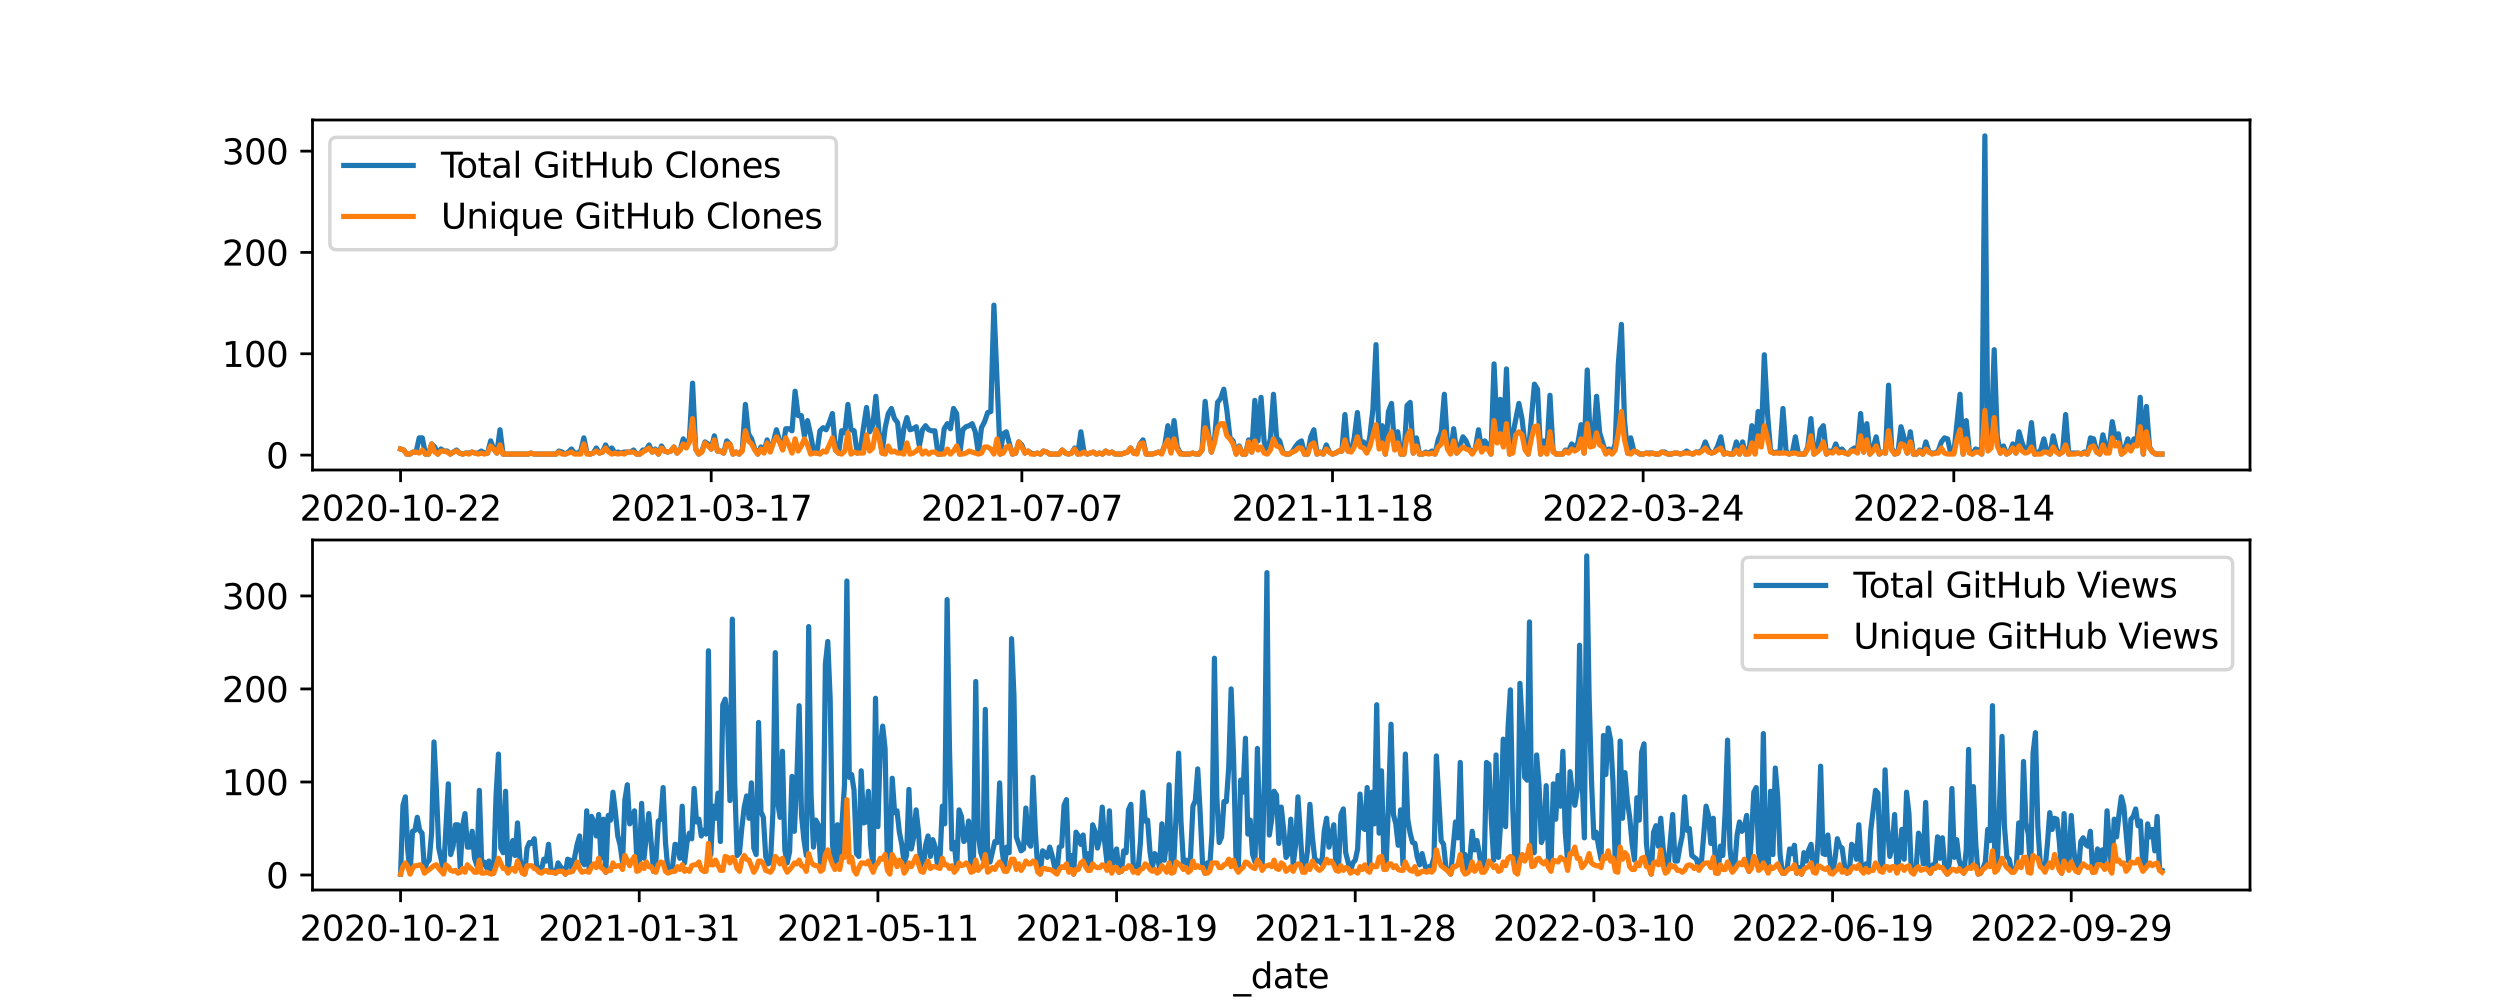 <?xml version="1.0" encoding="utf-8" standalone="no"?>
<!DOCTYPE svg PUBLIC "-//W3C//DTD SVG 1.1//EN"
  "http://www.w3.org/Graphics/SVG/1.1/DTD/svg11.dtd">
<svg xmlns:xlink="http://www.w3.org/1999/xlink" width="720pt" height="288pt" viewBox="0 0 720 288" xmlns="http://www.w3.org/2000/svg" version="1.1">
 <defs>
  <style type="text/css">*{stroke-linejoin: round; stroke-linecap: butt}</style>
 </defs>
 <g id="figure_1">
  <g id="patch_1">
   <path d="M 0 288 
L 720 288 
L 720 0 
L 0 0 
z
" style="fill: #ffffff"/>
  </g>
  <g id="axes_1">
   <g id="patch_2">
    <path d="M 90 135.36 
L 648 135.36 
L 648 34.56 
L 90 34.56 
z
" style="fill: #ffffff"/>
   </g>
   <g id="matplotlib.axis_1">
    <g id="xtick_1">
     <g id="line2d_1">
      <defs>
       <path id="mb71673eaf3" d="M 0 0 
L 0 3.5 
" style="stroke: #000000; stroke-width: 0.8"/>
      </defs>
      <g>
       <use xlink:href="#mb71673eaf3" x="115.364" y="135.36" style="stroke: #000000; stroke-width: 0.8"/>
      </g>
     </g>
     <g id="text_1">
      <!-- 2020-10-22 -->
      <g transform="translate(86.306 149.958) scale(0.1 -0.1)">
       <defs>
        <path id="DejaVuSans-32" d="M 1228 531 
L 3431 531 
L 3431 0 
L 469 0 
L 469 531 
Q 828 903 1448 1529 
Q 2069 2156 2228 2338 
Q 2531 2678 2651 2914 
Q 2772 3150 2772 3378 
Q 2772 3750 2511 3984 
Q 2250 4219 1831 4219 
Q 1534 4219 1204 4116 
Q 875 4013 500 3803 
L 500 4441 
Q 881 4594 1212 4672 
Q 1544 4750 1819 4750 
Q 2544 4750 2975 4387 
Q 3406 4025 3406 3419 
Q 3406 3131 3298 2873 
Q 3191 2616 2906 2266 
Q 2828 2175 2409 1742 
Q 1991 1309 1228 531 
z
" transform="scale(0.016)"/>
        <path id="DejaVuSans-30" d="M 2034 4250 
Q 1547 4250 1301 3770 
Q 1056 3291 1056 2328 
Q 1056 1369 1301 889 
Q 1547 409 2034 409 
Q 2525 409 2770 889 
Q 3016 1369 3016 2328 
Q 3016 3291 2770 3770 
Q 2525 4250 2034 4250 
z
M 2034 4750 
Q 2819 4750 3233 4129 
Q 3647 3509 3647 2328 
Q 3647 1150 3233 529 
Q 2819 -91 2034 -91 
Q 1250 -91 836 529 
Q 422 1150 422 2328 
Q 422 3509 836 4129 
Q 1250 4750 2034 4750 
z
" transform="scale(0.016)"/>
        <path id="DejaVuSans-2d" d="M 313 2009 
L 1997 2009 
L 1997 1497 
L 313 1497 
L 313 2009 
z
" transform="scale(0.016)"/>
        <path id="DejaVuSans-31" d="M 794 531 
L 1825 531 
L 1825 4091 
L 703 3866 
L 703 4441 
L 1819 4666 
L 2450 4666 
L 2450 531 
L 3481 531 
L 3481 0 
L 794 0 
L 794 531 
z
" transform="scale(0.016)"/>
       </defs>
       <use xlink:href="#DejaVuSans-32"/>
       <use xlink:href="#DejaVuSans-30" x="63.623"/>
       <use xlink:href="#DejaVuSans-32" x="127.246"/>
       <use xlink:href="#DejaVuSans-30" x="190.869"/>
       <use xlink:href="#DejaVuSans-2d" x="254.492"/>
       <use xlink:href="#DejaVuSans-31" x="290.576"/>
       <use xlink:href="#DejaVuSans-30" x="354.199"/>
       <use xlink:href="#DejaVuSans-2d" x="417.822"/>
       <use xlink:href="#DejaVuSans-32" x="453.906"/>
       <use xlink:href="#DejaVuSans-32" x="517.529"/>
      </g>
     </g>
    </g>
    <g id="xtick_2">
     <g id="line2d_2">
      <g>
       <use xlink:href="#mb71673eaf3" x="204.83" y="135.36" style="stroke: #000000; stroke-width: 0.8"/>
      </g>
     </g>
     <g id="text_2">
      <!-- 2021-03-17 -->
      <g transform="translate(175.772 149.958) scale(0.1 -0.1)">
       <defs>
        <path id="DejaVuSans-33" d="M 2597 2516 
Q 3050 2419 3304 2112 
Q 3559 1806 3559 1356 
Q 3559 666 3084 287 
Q 2609 -91 1734 -91 
Q 1441 -91 1130 -33 
Q 819 25 488 141 
L 488 750 
Q 750 597 1062 519 
Q 1375 441 1716 441 
Q 2309 441 2620 675 
Q 2931 909 2931 1356 
Q 2931 1769 2642 2001 
Q 2353 2234 1838 2234 
L 1294 2234 
L 1294 2753 
L 1863 2753 
Q 2328 2753 2575 2939 
Q 2822 3125 2822 3475 
Q 2822 3834 2567 4026 
Q 2313 4219 1838 4219 
Q 1578 4219 1281 4162 
Q 984 4106 628 3988 
L 628 4550 
Q 988 4650 1302 4700 
Q 1616 4750 1894 4750 
Q 2613 4750 3031 4423 
Q 3450 4097 3450 3541 
Q 3450 3153 3228 2886 
Q 3006 2619 2597 2516 
z
" transform="scale(0.016)"/>
        <path id="DejaVuSans-37" d="M 525 4666 
L 3525 4666 
L 3525 4397 
L 1831 0 
L 1172 0 
L 2766 4134 
L 525 4134 
L 525 4666 
z
" transform="scale(0.016)"/>
       </defs>
       <use xlink:href="#DejaVuSans-32"/>
       <use xlink:href="#DejaVuSans-30" x="63.623"/>
       <use xlink:href="#DejaVuSans-32" x="127.246"/>
       <use xlink:href="#DejaVuSans-31" x="190.869"/>
       <use xlink:href="#DejaVuSans-2d" x="254.492"/>
       <use xlink:href="#DejaVuSans-30" x="290.576"/>
       <use xlink:href="#DejaVuSans-33" x="354.199"/>
       <use xlink:href="#DejaVuSans-2d" x="417.822"/>
       <use xlink:href="#DejaVuSans-31" x="453.906"/>
       <use xlink:href="#DejaVuSans-37" x="517.529"/>
      </g>
     </g>
    </g>
    <g id="xtick_3">
     <g id="line2d_3">
      <g>
       <use xlink:href="#mb71673eaf3" x="294.296" y="135.36" style="stroke: #000000; stroke-width: 0.8"/>
      </g>
     </g>
     <g id="text_3">
      <!-- 2021-07-07 -->
      <g transform="translate(265.238 149.958) scale(0.1 -0.1)">
       <use xlink:href="#DejaVuSans-32"/>
       <use xlink:href="#DejaVuSans-30" x="63.623"/>
       <use xlink:href="#DejaVuSans-32" x="127.246"/>
       <use xlink:href="#DejaVuSans-31" x="190.869"/>
       <use xlink:href="#DejaVuSans-2d" x="254.492"/>
       <use xlink:href="#DejaVuSans-30" x="290.576"/>
       <use xlink:href="#DejaVuSans-37" x="354.199"/>
       <use xlink:href="#DejaVuSans-2d" x="417.822"/>
       <use xlink:href="#DejaVuSans-30" x="453.906"/>
       <use xlink:href="#DejaVuSans-37" x="517.529"/>
      </g>
     </g>
    </g>
    <g id="xtick_4">
     <g id="line2d_4">
      <g>
       <use xlink:href="#mb71673eaf3" x="383.762" y="135.36" style="stroke: #000000; stroke-width: 0.8"/>
      </g>
     </g>
     <g id="text_4">
      <!-- 2021-11-18 -->
      <g transform="translate(354.704 149.958) scale(0.1 -0.1)">
       <defs>
        <path id="DejaVuSans-38" d="M 2034 2216 
Q 1584 2216 1326 1975 
Q 1069 1734 1069 1313 
Q 1069 891 1326 650 
Q 1584 409 2034 409 
Q 2484 409 2743 651 
Q 3003 894 3003 1313 
Q 3003 1734 2745 1975 
Q 2488 2216 2034 2216 
z
M 1403 2484 
Q 997 2584 770 2862 
Q 544 3141 544 3541 
Q 544 4100 942 4425 
Q 1341 4750 2034 4750 
Q 2731 4750 3128 4425 
Q 3525 4100 3525 3541 
Q 3525 3141 3298 2862 
Q 3072 2584 2669 2484 
Q 3125 2378 3379 2068 
Q 3634 1759 3634 1313 
Q 3634 634 3220 271 
Q 2806 -91 2034 -91 
Q 1263 -91 848 271 
Q 434 634 434 1313 
Q 434 1759 690 2068 
Q 947 2378 1403 2484 
z
M 1172 3481 
Q 1172 3119 1398 2916 
Q 1625 2713 2034 2713 
Q 2441 2713 2670 2916 
Q 2900 3119 2900 3481 
Q 2900 3844 2670 4047 
Q 2441 4250 2034 4250 
Q 1625 4250 1398 4047 
Q 1172 3844 1172 3481 
z
" transform="scale(0.016)"/>
       </defs>
       <use xlink:href="#DejaVuSans-32"/>
       <use xlink:href="#DejaVuSans-30" x="63.623"/>
       <use xlink:href="#DejaVuSans-32" x="127.246"/>
       <use xlink:href="#DejaVuSans-31" x="190.869"/>
       <use xlink:href="#DejaVuSans-2d" x="254.492"/>
       <use xlink:href="#DejaVuSans-31" x="290.576"/>
       <use xlink:href="#DejaVuSans-31" x="354.199"/>
       <use xlink:href="#DejaVuSans-2d" x="417.822"/>
       <use xlink:href="#DejaVuSans-31" x="453.906"/>
       <use xlink:href="#DejaVuSans-38" x="517.529"/>
      </g>
     </g>
    </g>
    <g id="xtick_5">
     <g id="line2d_5">
      <g>
       <use xlink:href="#mb71673eaf3" x="473.228" y="135.36" style="stroke: #000000; stroke-width: 0.8"/>
      </g>
     </g>
     <g id="text_5">
      <!-- 2022-03-24 -->
      <g transform="translate(444.17 149.958) scale(0.1 -0.1)">
       <defs>
        <path id="DejaVuSans-34" d="M 2419 4116 
L 825 1625 
L 2419 1625 
L 2419 4116 
z
M 2253 4666 
L 3047 4666 
L 3047 1625 
L 3713 1625 
L 3713 1100 
L 3047 1100 
L 3047 0 
L 2419 0 
L 2419 1100 
L 313 1100 
L 313 1709 
L 2253 4666 
z
" transform="scale(0.016)"/>
       </defs>
       <use xlink:href="#DejaVuSans-32"/>
       <use xlink:href="#DejaVuSans-30" x="63.623"/>
       <use xlink:href="#DejaVuSans-32" x="127.246"/>
       <use xlink:href="#DejaVuSans-32" x="190.869"/>
       <use xlink:href="#DejaVuSans-2d" x="254.492"/>
       <use xlink:href="#DejaVuSans-30" x="290.576"/>
       <use xlink:href="#DejaVuSans-33" x="354.199"/>
       <use xlink:href="#DejaVuSans-2d" x="417.822"/>
       <use xlink:href="#DejaVuSans-32" x="453.906"/>
       <use xlink:href="#DejaVuSans-34" x="517.529"/>
      </g>
     </g>
    </g>
    <g id="xtick_6">
     <g id="line2d_6">
      <g>
       <use xlink:href="#mb71673eaf3" x="562.694" y="135.36" style="stroke: #000000; stroke-width: 0.8"/>
      </g>
     </g>
     <g id="text_6">
      <!-- 2022-08-14 -->
      <g transform="translate(533.636 149.958) scale(0.1 -0.1)">
       <use xlink:href="#DejaVuSans-32"/>
       <use xlink:href="#DejaVuSans-30" x="63.623"/>
       <use xlink:href="#DejaVuSans-32" x="127.246"/>
       <use xlink:href="#DejaVuSans-32" x="190.869"/>
       <use xlink:href="#DejaVuSans-2d" x="254.492"/>
       <use xlink:href="#DejaVuSans-30" x="290.576"/>
       <use xlink:href="#DejaVuSans-38" x="354.199"/>
       <use xlink:href="#DejaVuSans-2d" x="417.822"/>
       <use xlink:href="#DejaVuSans-31" x="453.906"/>
       <use xlink:href="#DejaVuSans-34" x="517.529"/>
      </g>
     </g>
    </g>
    <g id="text_7">
     <!-- _date -->
     <g transform="translate(355.225 163.637) scale(0.1 -0.1)">
      <defs>
       <path id="DejaVuSans-5f" d="M 3263 -1063 
L 3263 -1509 
L -63 -1509 
L -63 -1063 
L 3263 -1063 
z
" transform="scale(0.016)"/>
       <path id="DejaVuSans-64" d="M 2906 2969 
L 2906 4863 
L 3481 4863 
L 3481 0 
L 2906 0 
L 2906 525 
Q 2725 213 2448 61 
Q 2172 -91 1784 -91 
Q 1150 -91 751 415 
Q 353 922 353 1747 
Q 353 2572 751 3078 
Q 1150 3584 1784 3584 
Q 2172 3584 2448 3432 
Q 2725 3281 2906 2969 
z
M 947 1747 
Q 947 1113 1208 752 
Q 1469 391 1925 391 
Q 2381 391 2643 752 
Q 2906 1113 2906 1747 
Q 2906 2381 2643 2742 
Q 2381 3103 1925 3103 
Q 1469 3103 1208 2742 
Q 947 2381 947 1747 
z
" transform="scale(0.016)"/>
       <path id="DejaVuSans-61" d="M 2194 1759 
Q 1497 1759 1228 1600 
Q 959 1441 959 1056 
Q 959 750 1161 570 
Q 1363 391 1709 391 
Q 2188 391 2477 730 
Q 2766 1069 2766 1631 
L 2766 1759 
L 2194 1759 
z
M 3341 1997 
L 3341 0 
L 2766 0 
L 2766 531 
Q 2569 213 2275 61 
Q 1981 -91 1556 -91 
Q 1019 -91 701 211 
Q 384 513 384 1019 
Q 384 1609 779 1909 
Q 1175 2209 1959 2209 
L 2766 2209 
L 2766 2266 
Q 2766 2663 2505 2880 
Q 2244 3097 1772 3097 
Q 1472 3097 1187 3025 
Q 903 2953 641 2809 
L 641 3341 
Q 956 3463 1253 3523 
Q 1550 3584 1831 3584 
Q 2591 3584 2966 3190 
Q 3341 2797 3341 1997 
z
" transform="scale(0.016)"/>
       <path id="DejaVuSans-74" d="M 1172 4494 
L 1172 3500 
L 2356 3500 
L 2356 3053 
L 1172 3053 
L 1172 1153 
Q 1172 725 1289 603 
Q 1406 481 1766 481 
L 2356 481 
L 2356 0 
L 1766 0 
Q 1100 0 847 248 
Q 594 497 594 1153 
L 594 3053 
L 172 3053 
L 172 3500 
L 594 3500 
L 594 4494 
L 1172 4494 
z
" transform="scale(0.016)"/>
       <path id="DejaVuSans-65" d="M 3597 1894 
L 3597 1613 
L 953 1613 
Q 991 1019 1311 708 
Q 1631 397 2203 397 
Q 2534 397 2845 478 
Q 3156 559 3463 722 
L 3463 178 
Q 3153 47 2828 -22 
Q 2503 -91 2169 -91 
Q 1331 -91 842 396 
Q 353 884 353 1716 
Q 353 2575 817 3079 
Q 1281 3584 2069 3584 
Q 2775 3584 3186 3129 
Q 3597 2675 3597 1894 
z
M 3022 2063 
Q 3016 2534 2758 2815 
Q 2500 3097 2075 3097 
Q 1594 3097 1305 2825 
Q 1016 2553 972 2059 
L 3022 2063 
z
" transform="scale(0.016)"/>
      </defs>
      <use xlink:href="#DejaVuSans-5f"/>
      <use xlink:href="#DejaVuSans-64" x="50"/>
      <use xlink:href="#DejaVuSans-61" x="113.477"/>
      <use xlink:href="#DejaVuSans-74" x="174.756"/>
      <use xlink:href="#DejaVuSans-65" x="213.965"/>
     </g>
    </g>
   </g>
   <g id="matplotlib.axis_2">
    <g id="ytick_1">
     <g id="line2d_7">
      <defs>
       <path id="m8f234d00db" d="M 0 0 
L -3.5 0 
" style="stroke: #000000; stroke-width: 0.8"/>
      </defs>
      <g>
       <use xlink:href="#m8f234d00db" x="90" y="131.07" style="stroke: #000000; stroke-width: 0.8"/>
      </g>
     </g>
     <g id="text_8">
      <!-- 0 -->
      <g transform="translate(76.638 134.869) scale(0.1 -0.1)">
       <use xlink:href="#DejaVuSans-30"/>
      </g>
     </g>
    </g>
    <g id="ytick_2">
     <g id="line2d_8">
      <g>
       <use xlink:href="#m8f234d00db" x="90" y="101.886" style="stroke: #000000; stroke-width: 0.8"/>
      </g>
     </g>
     <g id="text_9">
      <!-- 100 -->
      <g transform="translate(63.913 105.686) scale(0.1 -0.1)">
       <use xlink:href="#DejaVuSans-31"/>
       <use xlink:href="#DejaVuSans-30" x="63.623"/>
       <use xlink:href="#DejaVuSans-30" x="127.246"/>
      </g>
     </g>
    </g>
    <g id="ytick_3">
     <g id="line2d_9">
      <g>
       <use xlink:href="#m8f234d00db" x="90" y="72.703" style="stroke: #000000; stroke-width: 0.8"/>
      </g>
     </g>
     <g id="text_10">
      <!-- 200 -->
      <g transform="translate(63.913 76.502) scale(0.1 -0.1)">
       <use xlink:href="#DejaVuSans-32"/>
       <use xlink:href="#DejaVuSans-30" x="63.623"/>
       <use xlink:href="#DejaVuSans-30" x="127.246"/>
      </g>
     </g>
    </g>
    <g id="ytick_4">
     <g id="line2d_10">
      <g>
       <use xlink:href="#m8f234d00db" x="90" y="43.519" style="stroke: #000000; stroke-width: 0.8"/>
      </g>
     </g>
     <g id="text_11">
      <!-- 300 -->
      <g transform="translate(63.913 47.319) scale(0.1 -0.1)">
       <use xlink:href="#DejaVuSans-33"/>
       <use xlink:href="#DejaVuSans-30" x="63.623"/>
       <use xlink:href="#DejaVuSans-30" x="127.246"/>
      </g>
     </g>
    </g>
   </g>
   <g id="line2d_11">
    <path d="M 115.364 129.319 
L 116.258 129.611 
L 117.153 130.778 
L 118.048 130.778 
L 118.942 130.195 
L 119.837 130.195 
L 120.732 126.109 
L 121.626 126.109 
L 122.521 130.778 
L 123.416 130.778 
L 124.31 127.86 
L 125.205 128.735 
L 126.1 130.778 
L 126.994 129.319 
L 127.889 129.903 
L 128.784 129.903 
L 129.678 130.778 
L 131.468 129.611 
L 132.362 130.486 
L 133.257 130.778 
L 134.152 130.486 
L 135.046 130.486 
L 135.941 130.195 
L 136.835 130.486 
L 137.73 130.486 
L 138.625 129.903 
L 139.519 130.486 
L 140.414 130.486 
L 141.309 126.984 
L 142.203 129.319 
L 143.098 130.486 
L 143.993 123.774 
L 144.887 130.778 
L 152.045 130.778 
L 152.939 130.486 
L 153.834 130.778 
L 160.097 130.778 
L 160.991 129.903 
L 161.886 130.195 
L 162.781 130.778 
L 163.675 130.195 
L 164.57 129.319 
L 165.465 130.486 
L 166.359 130.486 
L 167.254 129.903 
L 168.149 126.109 
L 169.043 130.486 
L 169.938 130.778 
L 170.833 130.486 
L 171.727 129.027 
L 172.622 130.486 
L 173.517 130.195 
L 174.411 128.152 
L 175.306 129.903 
L 176.201 129.027 
L 177.095 130.486 
L 177.99 130.195 
L 178.885 130.486 
L 179.779 130.195 
L 181.569 130.195 
L 182.463 129.611 
L 183.358 130.778 
L 184.253 130.778 
L 185.147 129.611 
L 186.042 129.611 
L 186.937 128.152 
L 187.831 130.195 
L 188.726 129.319 
L 189.62 130.778 
L 190.515 128.443 
L 191.41 129.903 
L 192.304 130.195 
L 193.199 129.903 
L 194.094 128.735 
L 194.988 130.486 
L 195.883 129.611 
L 196.778 126.401 
L 197.672 128.735 
L 198.567 126.109 
L 199.462 110.35 
L 200.356 129.319 
L 201.251 130.778 
L 202.146 129.903 
L 203.04 127.276 
L 203.935 127.86 
L 204.83 129.319 
L 205.724 125.525 
L 206.619 129.903 
L 207.514 129.903 
L 208.408 130.486 
L 209.303 126.984 
L 210.198 127.86 
L 211.092 130.778 
L 211.987 130.195 
L 212.882 130.778 
L 213.776 129.611 
L 214.671 116.478 
L 215.566 124.941 
L 216.46 126.401 
L 217.355 129.319 
L 218.25 130.778 
L 219.144 128.735 
L 220.039 129.903 
L 220.934 126.692 
L 221.828 129.903 
L 222.723 127.276 
L 223.618 123.774 
L 224.512 126.984 
L 225.407 129.319 
L 226.302 123.482 
L 227.196 123.482 
L 228.091 124.066 
L 228.986 112.684 
L 229.88 119.688 
L 230.775 119.688 
L 231.67 125.525 
L 232.564 121.148 
L 233.459 125.233 
L 234.354 130.195 
L 235.248 130.486 
L 236.143 124.066 
L 237.038 123.19 
L 237.932 123.774 
L 238.827 121.731 
L 239.722 119.105 
L 240.616 129.611 
L 241.511 130.486 
L 242.405 124.066 
L 243.3 124.65 
L 244.195 116.478 
L 245.089 123.774 
L 245.984 124.066 
L 246.879 130.486 
L 247.773 129.903 
L 248.668 123.19 
L 249.563 117.354 
L 250.457 124.358 
L 251.352 122.607 
L 252.247 114.144 
L 253.141 124.358 
L 254.036 130.486 
L 254.931 123.19 
L 255.825 119.105 
L 256.72 117.646 
L 257.615 120.564 
L 258.509 121.731 
L 259.404 130.195 
L 260.299 123.482 
L 261.193 120.272 
L 262.088 123.774 
L 262.983 123.482 
L 263.877 122.899 
L 264.772 128.443 
L 265.667 123.774 
L 266.561 122.607 
L 267.456 123.774 
L 268.351 124.066 
L 269.245 124.066 
L 270.14 130.778 
L 271.035 130.778 
L 271.929 123.482 
L 272.824 122.023 
L 273.719 123.482 
L 274.613 117.646 
L 275.508 119.105 
L 276.403 130.778 
L 277.297 123.774 
L 278.192 122.899 
L 279.087 122.607 
L 279.981 122.023 
L 280.876 124.358 
L 281.771 130.486 
L 282.665 123.19 
L 283.56 121.439 
L 284.455 118.813 
L 285.349 118.521 
L 286.244 87.878 
L 288.033 130.778 
L 288.928 124.941 
L 289.823 124.358 
L 290.717 127.86 
L 291.612 130.778 
L 292.506 130.486 
L 293.401 127.276 
L 294.296 128.152 
L 295.19 130.486 
L 296.085 129.903 
L 296.98 130.486 
L 297.874 130.778 
L 298.769 130.486 
L 299.664 130.778 
L 300.558 129.903 
L 301.453 130.195 
L 302.348 130.778 
L 305.032 130.778 
L 305.926 129.611 
L 306.821 130.486 
L 307.716 130.778 
L 308.61 130.486 
L 309.505 129.027 
L 310.4 130.778 
L 311.294 124.358 
L 312.189 130.195 
L 313.084 130.778 
L 314.873 130.195 
L 315.768 130.778 
L 316.662 130.486 
L 317.557 130.778 
L 318.452 129.903 
L 319.346 130.486 
L 320.241 130.195 
L 321.136 130.778 
L 322.925 130.778 
L 324.714 130.195 
L 325.609 129.027 
L 326.504 130.486 
L 327.398 130.486 
L 328.293 127.86 
L 329.188 126.692 
L 330.082 130.778 
L 331.872 130.778 
L 333.661 130.195 
L 334.556 130.486 
L 335.45 128.152 
L 336.345 122.607 
L 337.24 129.319 
L 338.134 121.148 
L 339.029 128.735 
L 339.924 130.486 
L 340.818 130.778 
L 342.608 130.778 
L 343.502 130.486 
L 344.397 130.778 
L 345.291 130.778 
L 346.186 129.611 
L 347.081 115.603 
L 347.975 124.358 
L 348.87 130.195 
L 349.765 126.984 
L 350.659 115.895 
L 351.554 114.727 
L 352.449 112.101 
L 353.343 118.229 
L 354.238 126.109 
L 355.133 126.984 
L 356.027 130.778 
L 356.922 128.443 
L 357.817 130.778 
L 358.711 130.778 
L 359.606 126.692 
L 360.501 130.195 
L 361.395 115.311 
L 362.29 126.984 
L 363.185 114.435 
L 364.079 127.276 
L 364.974 129.611 
L 365.869 126.401 
L 366.763 113.56 
L 367.658 126.109 
L 368.553 126.984 
L 369.447 130.195 
L 370.342 130.778 
L 371.237 130.778 
L 372.131 130.195 
L 373.026 128.735 
L 373.921 127.568 
L 374.815 126.984 
L 375.71 130.778 
L 376.605 130.778 
L 377.499 125.817 
L 378.394 123.774 
L 379.289 130.778 
L 380.183 130.195 
L 381.078 130.778 
L 381.973 128.152 
L 382.867 130.195 
L 383.762 130.778 
L 384.657 130.486 
L 385.551 129.903 
L 386.446 129.903 
L 387.341 119.397 
L 388.235 129.903 
L 389.13 129.903 
L 390.025 126.109 
L 390.919 118.813 
L 391.814 127.276 
L 392.709 127.276 
L 393.603 130.195 
L 394.498 125.817 
L 395.392 117.937 
L 396.287 99.26 
L 397.182 127.276 
L 398.076 122.607 
L 398.971 130.778 
L 399.866 118.521 
L 400.76 116.186 
L 401.655 129.027 
L 402.55 124.358 
L 403.444 130.778 
L 404.339 130.778 
L 405.234 116.77 
L 406.128 115.895 
L 407.023 130.486 
L 407.918 126.109 
L 408.812 130.778 
L 409.707 130.778 
L 410.602 130.195 
L 411.496 130.486 
L 412.391 129.903 
L 413.286 130.778 
L 414.18 126.692 
L 415.075 124.358 
L 415.97 113.56 
L 416.864 127.86 
L 417.759 130.486 
L 418.654 123.482 
L 419.548 130.486 
L 420.443 128.443 
L 421.338 125.817 
L 422.232 126.984 
L 423.127 129.319 
L 424.022 130.486 
L 424.916 129.027 
L 425.811 123.774 
L 426.706 129.611 
L 427.6 126.984 
L 428.495 128.152 
L 429.39 130.778 
L 430.284 104.805 
L 431.179 124.65 
L 432.074 115.019 
L 432.968 126.692 
L 433.863 106.264 
L 434.758 130.778 
L 435.652 125.233 
L 437.442 116.186 
L 438.336 120.564 
L 439.231 128.443 
L 440.126 130.778 
L 441.915 110.642 
L 442.81 112.101 
L 443.704 130.778 
L 444.599 126.984 
L 445.494 129.903 
L 446.388 113.852 
L 447.283 129.903 
L 448.177 130.778 
L 449.967 130.778 
L 450.861 129.611 
L 451.756 129.903 
L 452.651 127.86 
L 453.545 129.027 
L 454.44 127.568 
L 455.335 122.315 
L 456.229 130.486 
L 457.124 106.556 
L 458.019 127.276 
L 458.913 126.692 
L 459.808 114.144 
L 460.703 124.65 
L 462.492 130.486 
L 463.387 129.319 
L 464.281 130.486 
L 465.176 127.86 
L 466.071 104.805 
L 466.965 93.423 
L 467.86 121.148 
L 468.755 130.486 
L 469.649 126.109 
L 470.544 129.903 
L 471.439 130.195 
L 472.333 130.778 
L 473.228 130.778 
L 474.123 130.486 
L 475.912 130.486 
L 476.807 130.778 
L 477.701 130.778 
L 478.596 130.195 
L 479.491 130.195 
L 480.385 130.778 
L 481.28 130.778 
L 482.175 130.486 
L 483.069 130.486 
L 483.964 130.778 
L 484.859 130.486 
L 485.753 129.903 
L 486.648 130.486 
L 487.543 130.778 
L 488.437 130.195 
L 489.332 130.195 
L 490.227 129.611 
L 491.121 127.276 
L 492.016 129.611 
L 492.911 130.486 
L 493.805 130.195 
L 494.7 128.443 
L 495.595 125.817 
L 496.489 130.778 
L 497.384 130.486 
L 498.278 130.778 
L 499.173 130.778 
L 500.068 127.276 
L 500.962 130.778 
L 501.857 127.276 
L 502.752 130.778 
L 503.646 130.486 
L 504.541 122.607 
L 505.436 130.486 
L 506.33 118.521 
L 507.225 127.568 
L 508.12 102.178 
L 509.014 118.813 
L 509.909 129.611 
L 510.804 130.486 
L 511.698 130.195 
L 512.593 130.486 
L 513.488 117.646 
L 514.382 129.903 
L 515.277 130.778 
L 516.172 130.486 
L 517.066 125.817 
L 517.961 130.778 
L 519.75 130.778 
L 520.645 128.735 
L 521.54 120.564 
L 522.434 130.778 
L 523.329 129.903 
L 524.224 123.774 
L 525.118 122.607 
L 526.013 130.778 
L 526.908 129.903 
L 527.802 130.195 
L 528.697 127.86 
L 529.592 130.195 
L 530.486 129.319 
L 531.381 130.486 
L 532.276 130.778 
L 533.17 129.611 
L 534.065 129.027 
L 534.96 129.903 
L 535.854 119.105 
L 536.749 130.195 
L 537.644 122.023 
L 538.538 130.778 
L 539.433 129.027 
L 540.328 125.817 
L 541.222 130.778 
L 542.117 130.195 
L 543.012 130.486 
L 543.906 110.933 
L 544.801 129.027 
L 545.696 130.778 
L 546.59 130.486 
L 547.485 122.899 
L 548.38 126.109 
L 549.274 130.486 
L 550.169 124.358 
L 551.063 130.778 
L 551.958 130.778 
L 552.853 129.611 
L 553.747 130.778 
L 554.642 127.276 
L 555.537 130.195 
L 556.431 130.486 
L 557.326 130.486 
L 558.221 129.903 
L 559.115 127.276 
L 560.01 126.109 
L 560.905 126.401 
L 561.799 130.486 
L 562.694 130.486 
L 564.483 113.56 
L 565.378 130.778 
L 566.273 121.148 
L 567.167 129.903 
L 568.062 130.778 
L 568.957 129.319 
L 569.851 129.611 
L 570.746 130.778 
L 571.641 39.142 
L 572.535 129.027 
L 573.43 126.984 
L 574.325 100.719 
L 575.219 125.817 
L 576.114 130.486 
L 577.009 128.443 
L 577.903 130.778 
L 578.798 130.195 
L 579.693 127.86 
L 580.587 130.486 
L 581.482 124.358 
L 582.377 127.568 
L 583.271 129.903 
L 584.166 129.319 
L 585.061 121.731 
L 585.955 130.778 
L 586.85 130.486 
L 587.745 129.611 
L 588.639 126.401 
L 589.534 130.195 
L 590.429 130.778 
L 591.323 125.525 
L 592.218 129.319 
L 593.113 130.778 
L 594.007 130.195 
L 594.902 119.397 
L 595.797 130.778 
L 596.691 130.486 
L 598.481 130.486 
L 599.375 130.778 
L 600.27 130.195 
L 601.165 130.778 
L 602.059 126.109 
L 602.954 126.401 
L 603.848 130.195 
L 604.743 130.778 
L 605.638 125.233 
L 606.532 129.027 
L 607.427 129.611 
L 608.322 121.439 
L 609.216 126.109 
L 610.111 124.941 
L 611.006 130.778 
L 611.9 129.319 
L 612.795 126.401 
L 613.69 129.611 
L 614.584 126.401 
L 615.479 126.692 
L 616.374 114.435 
L 617.268 130.778 
L 618.163 117.062 
L 619.058 128.735 
L 619.952 130.195 
L 620.847 130.778 
L 622.636 130.778 
L 622.636 130.778 
" clip-path="url(#p86ee9ea1d4)" style="fill: none; stroke: #1f77b4; stroke-width: 1.5; stroke-linecap: square"/>
   </g>
   <g id="line2d_12">
    <path d="M 115.364 129.319 
L 116.258 129.611 
L 117.153 130.778 
L 118.048 130.778 
L 118.942 130.195 
L 119.837 130.195 
L 120.732 130.486 
L 121.626 129.611 
L 122.521 130.778 
L 123.416 130.778 
L 124.31 127.86 
L 125.205 130.195 
L 126.1 130.778 
L 126.994 129.903 
L 127.889 129.903 
L 128.784 130.195 
L 129.678 130.778 
L 130.573 130.195 
L 131.468 129.903 
L 132.362 130.486 
L 133.257 130.778 
L 134.152 130.486 
L 135.046 130.778 
L 135.941 130.195 
L 137.73 130.778 
L 138.625 130.486 
L 139.519 130.778 
L 140.414 130.486 
L 141.309 128.443 
L 142.203 129.319 
L 143.098 130.486 
L 143.993 128.152 
L 144.887 130.778 
L 152.045 130.778 
L 152.939 130.486 
L 153.834 130.778 
L 160.097 130.778 
L 160.991 130.195 
L 161.886 130.778 
L 162.781 130.778 
L 164.57 130.195 
L 165.465 130.778 
L 167.254 130.778 
L 168.149 127.86 
L 169.043 130.778 
L 169.938 130.778 
L 170.833 130.486 
L 171.727 129.903 
L 172.622 130.486 
L 173.517 130.195 
L 174.411 129.027 
L 175.306 130.195 
L 176.201 130.778 
L 177.095 130.486 
L 177.99 130.778 
L 178.885 130.486 
L 179.779 130.778 
L 180.674 130.195 
L 182.463 130.195 
L 183.358 130.778 
L 184.253 130.778 
L 186.937 129.027 
L 187.831 130.195 
L 188.726 129.611 
L 189.62 130.778 
L 190.515 129.027 
L 191.41 129.903 
L 192.304 130.195 
L 193.199 129.903 
L 194.094 128.735 
L 194.988 130.486 
L 195.883 129.611 
L 196.778 127.86 
L 197.672 129.027 
L 198.567 127.276 
L 199.462 120.564 
L 200.356 129.319 
L 201.251 130.778 
L 202.146 130.195 
L 203.04 127.568 
L 204.83 129.319 
L 205.724 126.692 
L 206.619 129.903 
L 207.514 129.903 
L 208.408 130.486 
L 209.303 127.86 
L 210.198 127.86 
L 211.092 130.778 
L 211.987 130.195 
L 212.882 130.778 
L 213.776 129.903 
L 214.671 124.066 
L 215.566 126.984 
L 216.46 127.86 
L 217.355 129.611 
L 218.25 130.778 
L 219.144 129.319 
L 220.039 130.486 
L 220.934 127.568 
L 221.828 130.195 
L 222.723 127.568 
L 223.618 125.817 
L 224.512 127.276 
L 225.407 129.611 
L 226.302 126.109 
L 227.196 128.152 
L 228.091 130.486 
L 228.986 126.401 
L 229.88 129.903 
L 230.775 128.443 
L 231.67 126.401 
L 232.564 128.152 
L 233.459 130.778 
L 234.354 130.486 
L 235.248 130.486 
L 236.143 130.778 
L 237.038 129.903 
L 237.932 130.195 
L 239.722 126.109 
L 240.616 129.611 
L 241.511 130.486 
L 242.405 130.778 
L 243.3 129.903 
L 244.195 124.65 
L 245.089 130.778 
L 245.984 130.195 
L 246.879 130.486 
L 248.668 130.486 
L 249.563 125.233 
L 250.457 129.903 
L 251.352 129.027 
L 252.247 123.774 
L 253.141 125.817 
L 254.036 130.486 
L 254.931 130.778 
L 255.825 128.443 
L 256.72 130.195 
L 257.615 129.903 
L 258.509 130.486 
L 259.404 130.486 
L 260.299 130.778 
L 261.193 127.568 
L 262.088 130.778 
L 262.983 130.486 
L 263.877 129.903 
L 264.772 129.027 
L 265.667 130.778 
L 266.561 129.903 
L 267.456 130.778 
L 268.351 130.195 
L 269.245 130.195 
L 270.14 130.778 
L 271.929 130.778 
L 272.824 129.319 
L 273.719 130.778 
L 274.613 129.903 
L 275.508 128.443 
L 276.403 130.778 
L 277.297 130.778 
L 278.192 130.486 
L 279.087 129.903 
L 281.771 130.778 
L 282.665 130.486 
L 283.56 128.735 
L 284.455 128.735 
L 285.349 129.319 
L 286.244 130.778 
L 287.139 126.401 
L 288.033 130.778 
L 288.928 130.486 
L 289.823 128.735 
L 290.717 128.443 
L 291.612 130.778 
L 292.506 130.486 
L 293.401 127.276 
L 294.296 128.735 
L 295.19 130.486 
L 296.085 129.903 
L 296.98 130.778 
L 297.874 130.778 
L 298.769 130.486 
L 299.664 130.778 
L 300.558 129.903 
L 301.453 130.195 
L 302.348 130.778 
L 305.032 130.778 
L 305.926 129.611 
L 306.821 130.486 
L 307.716 130.778 
L 308.61 130.486 
L 309.505 129.319 
L 310.4 130.778 
L 311.294 130.778 
L 312.189 130.195 
L 313.084 130.778 
L 314.873 130.195 
L 315.768 130.778 
L 316.662 130.486 
L 317.557 130.778 
L 318.452 129.903 
L 319.346 130.486 
L 320.241 130.195 
L 321.136 130.778 
L 322.925 130.778 
L 324.714 130.195 
L 325.609 129.027 
L 326.504 130.486 
L 327.398 130.778 
L 328.293 127.86 
L 329.188 127.568 
L 330.082 130.778 
L 331.872 130.778 
L 333.661 130.195 
L 334.556 130.778 
L 335.45 128.443 
L 336.345 126.692 
L 337.24 130.486 
L 338.134 126.401 
L 339.029 129.319 
L 339.924 130.778 
L 342.608 130.778 
L 343.502 130.486 
L 344.397 130.778 
L 345.291 130.778 
L 346.186 129.611 
L 347.081 123.19 
L 347.975 125.525 
L 348.87 130.195 
L 349.765 127.568 
L 350.659 123.19 
L 351.554 122.023 
L 352.449 122.023 
L 353.343 125.525 
L 354.238 126.401 
L 355.133 127.86 
L 356.027 130.778 
L 356.922 128.735 
L 357.817 130.778 
L 358.711 130.778 
L 359.606 127.276 
L 360.501 130.195 
L 361.395 126.984 
L 362.29 129.611 
L 363.185 128.735 
L 364.079 130.486 
L 364.974 130.778 
L 365.869 129.611 
L 366.763 126.401 
L 367.658 128.443 
L 368.553 128.735 
L 369.447 130.486 
L 370.342 130.778 
L 371.237 130.778 
L 372.131 130.195 
L 373.026 129.903 
L 373.921 129.027 
L 374.815 129.027 
L 375.71 130.778 
L 376.605 130.778 
L 377.499 128.152 
L 378.394 127.568 
L 379.289 130.778 
L 380.183 130.195 
L 381.078 130.778 
L 381.973 129.319 
L 382.867 130.195 
L 383.762 130.778 
L 384.657 130.486 
L 385.551 129.903 
L 386.446 129.903 
L 387.341 126.692 
L 388.235 129.903 
L 389.13 130.195 
L 390.025 128.735 
L 390.919 125.817 
L 391.814 128.735 
L 392.709 129.027 
L 393.603 130.486 
L 394.498 128.735 
L 396.287 122.315 
L 397.182 129.319 
L 398.076 127.568 
L 398.971 130.778 
L 399.866 126.109 
L 400.76 124.358 
L 401.655 129.611 
L 402.55 127.568 
L 403.444 130.778 
L 404.339 130.778 
L 405.234 125.817 
L 406.128 124.066 
L 407.023 130.486 
L 407.918 128.443 
L 408.812 130.778 
L 409.707 130.778 
L 410.602 130.486 
L 411.496 130.778 
L 412.391 130.486 
L 413.286 130.778 
L 414.18 128.735 
L 415.075 127.86 
L 415.97 124.358 
L 416.864 129.319 
L 417.759 130.778 
L 418.654 126.984 
L 419.548 130.486 
L 421.338 128.735 
L 422.232 129.319 
L 423.127 129.611 
L 424.022 130.778 
L 424.916 129.319 
L 425.811 126.984 
L 426.706 130.195 
L 427.6 129.027 
L 428.495 129.319 
L 429.39 130.778 
L 430.284 121.148 
L 431.179 127.568 
L 432.074 124.941 
L 432.968 128.735 
L 433.863 122.023 
L 434.758 130.778 
L 435.652 130.486 
L 436.547 125.233 
L 437.442 124.358 
L 438.336 125.233 
L 439.231 129.611 
L 440.126 130.778 
L 441.02 126.401 
L 441.915 122.899 
L 442.81 122.607 
L 443.704 130.778 
L 444.599 129.027 
L 445.494 130.778 
L 446.388 124.358 
L 447.283 130.195 
L 448.177 130.778 
L 449.967 130.778 
L 450.861 129.903 
L 451.756 130.486 
L 452.651 129.319 
L 453.545 129.903 
L 454.44 129.319 
L 455.335 126.401 
L 456.229 130.486 
L 457.124 122.023 
L 458.019 128.735 
L 458.913 128.443 
L 459.808 124.65 
L 460.703 128.152 
L 461.597 128.735 
L 462.492 130.778 
L 463.387 129.903 
L 464.281 130.778 
L 465.176 129.611 
L 466.071 124.941 
L 466.965 118.521 
L 467.86 126.692 
L 468.755 130.486 
L 469.649 130.778 
L 470.544 129.903 
L 471.439 130.195 
L 472.333 130.778 
L 473.228 130.778 
L 474.123 130.486 
L 475.017 130.778 
L 475.912 130.486 
L 476.807 130.778 
L 477.701 130.778 
L 478.596 130.195 
L 480.385 130.778 
L 481.28 130.778 
L 482.175 130.486 
L 483.069 130.486 
L 483.964 130.778 
L 484.859 130.486 
L 486.648 130.486 
L 487.543 130.778 
L 488.437 130.195 
L 489.332 130.486 
L 490.227 129.903 
L 491.121 129.027 
L 492.016 130.195 
L 492.911 130.486 
L 493.805 130.195 
L 495.595 129.027 
L 496.489 130.778 
L 497.384 130.486 
L 498.278 130.778 
L 499.173 130.778 
L 500.068 129.611 
L 500.962 130.778 
L 501.857 128.735 
L 502.752 130.778 
L 503.646 130.778 
L 504.541 127.568 
L 505.436 130.778 
L 506.33 125.525 
L 507.225 128.735 
L 508.12 122.607 
L 509.014 126.109 
L 509.909 130.195 
L 510.804 130.486 
L 514.382 130.486 
L 515.277 130.778 
L 516.172 130.486 
L 517.066 130.486 
L 517.961 130.778 
L 519.75 130.778 
L 520.645 129.319 
L 521.54 125.525 
L 522.434 130.778 
L 523.329 130.195 
L 524.224 129.319 
L 525.118 127.276 
L 526.013 130.778 
L 526.908 130.195 
L 527.802 130.486 
L 528.697 129.319 
L 529.592 130.486 
L 530.486 130.195 
L 532.276 130.778 
L 533.17 129.903 
L 534.065 129.903 
L 534.96 130.486 
L 535.854 125.525 
L 536.749 130.195 
L 537.644 126.692 
L 538.538 130.778 
L 539.433 129.903 
L 540.328 128.443 
L 541.222 130.778 
L 542.117 130.195 
L 543.012 130.486 
L 543.906 124.066 
L 544.801 129.611 
L 545.696 130.778 
L 546.59 130.486 
L 547.485 127.86 
L 548.38 128.152 
L 549.274 130.486 
L 550.169 127.276 
L 551.063 130.778 
L 551.958 130.778 
L 552.853 129.903 
L 553.747 130.778 
L 554.642 129.319 
L 555.537 130.195 
L 556.431 130.778 
L 557.326 130.486 
L 558.221 130.486 
L 559.115 129.027 
L 560.01 130.486 
L 560.905 130.778 
L 562.694 130.778 
L 563.589 126.692 
L 564.483 123.774 
L 565.378 130.778 
L 566.273 126.401 
L 567.167 130.486 
L 568.062 130.778 
L 568.957 130.195 
L 569.851 130.195 
L 570.746 130.778 
L 571.641 118.229 
L 572.535 129.903 
L 573.43 129.027 
L 574.325 120.272 
L 575.219 128.443 
L 576.114 130.486 
L 577.009 129.611 
L 577.903 130.778 
L 578.798 130.195 
L 579.693 129.027 
L 580.587 130.486 
L 581.482 128.443 
L 582.377 129.903 
L 583.271 130.486 
L 584.166 130.195 
L 585.061 128.735 
L 585.955 130.778 
L 587.745 130.778 
L 588.639 130.195 
L 589.534 130.195 
L 590.429 130.778 
L 591.323 128.735 
L 592.218 130.195 
L 593.113 130.778 
L 594.007 130.195 
L 594.902 128.152 
L 595.797 130.778 
L 597.586 130.778 
L 598.481 130.486 
L 599.375 130.778 
L 600.27 130.486 
L 601.165 130.778 
L 602.059 128.735 
L 602.954 128.443 
L 603.848 130.195 
L 604.743 130.778 
L 605.638 128.152 
L 606.532 130.486 
L 607.427 130.486 
L 608.322 126.109 
L 609.216 128.443 
L 610.111 127.568 
L 611.006 130.778 
L 611.9 130.195 
L 612.795 128.443 
L 613.69 129.903 
L 614.584 128.152 
L 615.479 128.443 
L 616.374 122.899 
L 617.268 130.778 
L 618.163 124.358 
L 619.058 129.027 
L 619.952 130.195 
L 620.847 130.778 
L 622.636 130.778 
L 622.636 130.778 
" clip-path="url(#p86ee9ea1d4)" style="fill: none; stroke: #ff7f0e; stroke-width: 1.5; stroke-linecap: square"/>
   </g>
   <g id="patch_3">
    <path d="M 90 135.36 
L 90 34.56 
" style="fill: none; stroke: #000000; stroke-width: 0.8; stroke-linejoin: miter; stroke-linecap: square"/>
   </g>
   <g id="patch_4">
    <path d="M 648 135.36 
L 648 34.56 
" style="fill: none; stroke: #000000; stroke-width: 0.8; stroke-linejoin: miter; stroke-linecap: square"/>
   </g>
   <g id="patch_5">
    <path d="M 90 135.36 
L 648 135.36 
" style="fill: none; stroke: #000000; stroke-width: 0.8; stroke-linejoin: miter; stroke-linecap: square"/>
   </g>
   <g id="patch_6">
    <path d="M 90 34.56 
L 648 34.56 
" style="fill: none; stroke: #000000; stroke-width: 0.8; stroke-linejoin: miter; stroke-linecap: square"/>
   </g>
   <g id="legend_1">
    <g id="patch_7">
     <path d="M 97 71.916 
L 238.863 71.916 
Q 240.863 71.916 240.863 69.916 
L 240.863 41.56 
Q 240.863 39.56 238.863 39.56 
L 97 39.56 
Q 95 39.56 95 41.56 
L 95 69.916 
Q 95 71.916 97 71.916 
z
" style="fill: #ffffff; opacity: 0.8; stroke: #cccccc; stroke-linejoin: miter"/>
    </g>
    <g id="line2d_13">
     <path d="M 99 47.658 
L 109 47.658 
L 119 47.658 
" style="fill: none; stroke: #1f77b4; stroke-width: 1.5; stroke-linecap: square"/>
    </g>
    <g id="text_12">
     <!-- Total GitHub Clones -->
     <g transform="translate(127 51.158) scale(0.1 -0.1)">
      <defs>
       <path id="DejaVuSans-54" d="M -19 4666 
L 3928 4666 
L 3928 4134 
L 2272 4134 
L 2272 0 
L 1638 0 
L 1638 4134 
L -19 4134 
L -19 4666 
z
" transform="scale(0.016)"/>
       <path id="DejaVuSans-6f" d="M 1959 3097 
Q 1497 3097 1228 2736 
Q 959 2375 959 1747 
Q 959 1119 1226 758 
Q 1494 397 1959 397 
Q 2419 397 2687 759 
Q 2956 1122 2956 1747 
Q 2956 2369 2687 2733 
Q 2419 3097 1959 3097 
z
M 1959 3584 
Q 2709 3584 3137 3096 
Q 3566 2609 3566 1747 
Q 3566 888 3137 398 
Q 2709 -91 1959 -91 
Q 1206 -91 779 398 
Q 353 888 353 1747 
Q 353 2609 779 3096 
Q 1206 3584 1959 3584 
z
" transform="scale(0.016)"/>
       <path id="DejaVuSans-6c" d="M 603 4863 
L 1178 4863 
L 1178 0 
L 603 0 
L 603 4863 
z
" transform="scale(0.016)"/>
       <path id="DejaVuSans-20" transform="scale(0.016)"/>
       <path id="DejaVuSans-47" d="M 3809 666 
L 3809 1919 
L 2778 1919 
L 2778 2438 
L 4434 2438 
L 4434 434 
Q 4069 175 3628 42 
Q 3188 -91 2688 -91 
Q 1594 -91 976 548 
Q 359 1188 359 2328 
Q 359 3472 976 4111 
Q 1594 4750 2688 4750 
Q 3144 4750 3555 4637 
Q 3966 4525 4313 4306 
L 4313 3634 
Q 3963 3931 3569 4081 
Q 3175 4231 2741 4231 
Q 1884 4231 1454 3753 
Q 1025 3275 1025 2328 
Q 1025 1384 1454 906 
Q 1884 428 2741 428 
Q 3075 428 3337 486 
Q 3600 544 3809 666 
z
" transform="scale(0.016)"/>
       <path id="DejaVuSans-69" d="M 603 3500 
L 1178 3500 
L 1178 0 
L 603 0 
L 603 3500 
z
M 603 4863 
L 1178 4863 
L 1178 4134 
L 603 4134 
L 603 4863 
z
" transform="scale(0.016)"/>
       <path id="DejaVuSans-48" d="M 628 4666 
L 1259 4666 
L 1259 2753 
L 3553 2753 
L 3553 4666 
L 4184 4666 
L 4184 0 
L 3553 0 
L 3553 2222 
L 1259 2222 
L 1259 0 
L 628 0 
L 628 4666 
z
" transform="scale(0.016)"/>
       <path id="DejaVuSans-75" d="M 544 1381 
L 544 3500 
L 1119 3500 
L 1119 1403 
Q 1119 906 1312 657 
Q 1506 409 1894 409 
Q 2359 409 2629 706 
Q 2900 1003 2900 1516 
L 2900 3500 
L 3475 3500 
L 3475 0 
L 2900 0 
L 2900 538 
Q 2691 219 2414 64 
Q 2138 -91 1772 -91 
Q 1169 -91 856 284 
Q 544 659 544 1381 
z
M 1991 3584 
L 1991 3584 
z
" transform="scale(0.016)"/>
       <path id="DejaVuSans-62" d="M 3116 1747 
Q 3116 2381 2855 2742 
Q 2594 3103 2138 3103 
Q 1681 3103 1420 2742 
Q 1159 2381 1159 1747 
Q 1159 1113 1420 752 
Q 1681 391 2138 391 
Q 2594 391 2855 752 
Q 3116 1113 3116 1747 
z
M 1159 2969 
Q 1341 3281 1617 3432 
Q 1894 3584 2278 3584 
Q 2916 3584 3314 3078 
Q 3713 2572 3713 1747 
Q 3713 922 3314 415 
Q 2916 -91 2278 -91 
Q 1894 -91 1617 61 
Q 1341 213 1159 525 
L 1159 0 
L 581 0 
L 581 4863 
L 1159 4863 
L 1159 2969 
z
" transform="scale(0.016)"/>
       <path id="DejaVuSans-43" d="M 4122 4306 
L 4122 3641 
Q 3803 3938 3442 4084 
Q 3081 4231 2675 4231 
Q 1875 4231 1450 3742 
Q 1025 3253 1025 2328 
Q 1025 1406 1450 917 
Q 1875 428 2675 428 
Q 3081 428 3442 575 
Q 3803 722 4122 1019 
L 4122 359 
Q 3791 134 3420 21 
Q 3050 -91 2638 -91 
Q 1578 -91 968 557 
Q 359 1206 359 2328 
Q 359 3453 968 4101 
Q 1578 4750 2638 4750 
Q 3056 4750 3426 4639 
Q 3797 4528 4122 4306 
z
" transform="scale(0.016)"/>
       <path id="DejaVuSans-6e" d="M 3513 2113 
L 3513 0 
L 2938 0 
L 2938 2094 
Q 2938 2591 2744 2837 
Q 2550 3084 2163 3084 
Q 1697 3084 1428 2787 
Q 1159 2491 1159 1978 
L 1159 0 
L 581 0 
L 581 3500 
L 1159 3500 
L 1159 2956 
Q 1366 3272 1645 3428 
Q 1925 3584 2291 3584 
Q 2894 3584 3203 3211 
Q 3513 2838 3513 2113 
z
" transform="scale(0.016)"/>
       <path id="DejaVuSans-73" d="M 2834 3397 
L 2834 2853 
Q 2591 2978 2328 3040 
Q 2066 3103 1784 3103 
Q 1356 3103 1142 2972 
Q 928 2841 928 2578 
Q 928 2378 1081 2264 
Q 1234 2150 1697 2047 
L 1894 2003 
Q 2506 1872 2764 1633 
Q 3022 1394 3022 966 
Q 3022 478 2636 193 
Q 2250 -91 1575 -91 
Q 1294 -91 989 -36 
Q 684 19 347 128 
L 347 722 
Q 666 556 975 473 
Q 1284 391 1588 391 
Q 1994 391 2212 530 
Q 2431 669 2431 922 
Q 2431 1156 2273 1281 
Q 2116 1406 1581 1522 
L 1381 1569 
Q 847 1681 609 1914 
Q 372 2147 372 2553 
Q 372 3047 722 3315 
Q 1072 3584 1716 3584 
Q 2034 3584 2315 3537 
Q 2597 3491 2834 3397 
z
" transform="scale(0.016)"/>
      </defs>
      <use xlink:href="#DejaVuSans-54"/>
      <use xlink:href="#DejaVuSans-6f" x="44.084"/>
      <use xlink:href="#DejaVuSans-74" x="105.266"/>
      <use xlink:href="#DejaVuSans-61" x="144.475"/>
      <use xlink:href="#DejaVuSans-6c" x="205.754"/>
      <use xlink:href="#DejaVuSans-20" x="233.537"/>
      <use xlink:href="#DejaVuSans-47" x="265.324"/>
      <use xlink:href="#DejaVuSans-69" x="342.814"/>
      <use xlink:href="#DejaVuSans-74" x="370.598"/>
      <use xlink:href="#DejaVuSans-48" x="409.807"/>
      <use xlink:href="#DejaVuSans-75" x="485.002"/>
      <use xlink:href="#DejaVuSans-62" x="548.381"/>
      <use xlink:href="#DejaVuSans-20" x="611.857"/>
      <use xlink:href="#DejaVuSans-43" x="643.645"/>
      <use xlink:href="#DejaVuSans-6c" x="713.469"/>
      <use xlink:href="#DejaVuSans-6f" x="741.252"/>
      <use xlink:href="#DejaVuSans-6e" x="802.434"/>
      <use xlink:href="#DejaVuSans-65" x="865.812"/>
      <use xlink:href="#DejaVuSans-73" x="927.336"/>
     </g>
    </g>
    <g id="line2d_14">
     <path d="M 99 62.337 
L 109 62.337 
L 119 62.337 
" style="fill: none; stroke: #ff7f0e; stroke-width: 1.5; stroke-linecap: square"/>
    </g>
    <g id="text_13">
     <!-- Unique GitHub Clones -->
     <g transform="translate(127 65.837) scale(0.1 -0.1)">
      <defs>
       <path id="DejaVuSans-55" d="M 556 4666 
L 1191 4666 
L 1191 1831 
Q 1191 1081 1462 751 
Q 1734 422 2344 422 
Q 2950 422 3222 751 
Q 3494 1081 3494 1831 
L 3494 4666 
L 4128 4666 
L 4128 1753 
Q 4128 841 3676 375 
Q 3225 -91 2344 -91 
Q 1459 -91 1007 375 
Q 556 841 556 1753 
L 556 4666 
z
" transform="scale(0.016)"/>
       <path id="DejaVuSans-71" d="M 947 1747 
Q 947 1113 1208 752 
Q 1469 391 1925 391 
Q 2381 391 2643 752 
Q 2906 1113 2906 1747 
Q 2906 2381 2643 2742 
Q 2381 3103 1925 3103 
Q 1469 3103 1208 2742 
Q 947 2381 947 1747 
z
M 2906 525 
Q 2725 213 2448 61 
Q 2172 -91 1784 -91 
Q 1150 -91 751 415 
Q 353 922 353 1747 
Q 353 2572 751 3078 
Q 1150 3584 1784 3584 
Q 2172 3584 2448 3432 
Q 2725 3281 2906 2969 
L 2906 3500 
L 3481 3500 
L 3481 -1331 
L 2906 -1331 
L 2906 525 
z
" transform="scale(0.016)"/>
      </defs>
      <use xlink:href="#DejaVuSans-55"/>
      <use xlink:href="#DejaVuSans-6e" x="73.193"/>
      <use xlink:href="#DejaVuSans-69" x="136.572"/>
      <use xlink:href="#DejaVuSans-71" x="164.355"/>
      <use xlink:href="#DejaVuSans-75" x="227.832"/>
      <use xlink:href="#DejaVuSans-65" x="291.211"/>
      <use xlink:href="#DejaVuSans-20" x="352.734"/>
      <use xlink:href="#DejaVuSans-47" x="384.521"/>
      <use xlink:href="#DejaVuSans-69" x="462.012"/>
      <use xlink:href="#DejaVuSans-74" x="489.795"/>
      <use xlink:href="#DejaVuSans-48" x="529.004"/>
      <use xlink:href="#DejaVuSans-75" x="604.199"/>
      <use xlink:href="#DejaVuSans-62" x="667.578"/>
      <use xlink:href="#DejaVuSans-20" x="731.055"/>
      <use xlink:href="#DejaVuSans-43" x="762.842"/>
      <use xlink:href="#DejaVuSans-6c" x="832.666"/>
      <use xlink:href="#DejaVuSans-6f" x="860.449"/>
      <use xlink:href="#DejaVuSans-6e" x="921.631"/>
      <use xlink:href="#DejaVuSans-65" x="985.01"/>
      <use xlink:href="#DejaVuSans-73" x="1046.533"/>
     </g>
    </g>
   </g>
  </g>
  <g id="axes_2">
   <g id="patch_8">
    <path d="M 90 256.32 
L 648 256.32 
L 648 155.52 
L 90 155.52 
z
" style="fill: #ffffff"/>
   </g>
   <g id="matplotlib.axis_3">
    <g id="xtick_7">
     <g id="line2d_15">
      <g>
       <use xlink:href="#mb71673eaf3" x="115.364" y="256.32" style="stroke: #000000; stroke-width: 0.8"/>
      </g>
     </g>
     <g id="text_14">
      <!-- 2020-10-21 -->
      <g transform="translate(86.306 270.918) scale(0.1 -0.1)">
       <use xlink:href="#DejaVuSans-32"/>
       <use xlink:href="#DejaVuSans-30" x="63.623"/>
       <use xlink:href="#DejaVuSans-32" x="127.246"/>
       <use xlink:href="#DejaVuSans-30" x="190.869"/>
       <use xlink:href="#DejaVuSans-2d" x="254.492"/>
       <use xlink:href="#DejaVuSans-31" x="290.576"/>
       <use xlink:href="#DejaVuSans-30" x="354.199"/>
       <use xlink:href="#DejaVuSans-2d" x="417.822"/>
       <use xlink:href="#DejaVuSans-32" x="453.906"/>
       <use xlink:href="#DejaVuSans-31" x="517.529"/>
      </g>
     </g>
    </g>
    <g id="xtick_8">
     <g id="line2d_16">
      <g>
       <use xlink:href="#mb71673eaf3" x="184.1" y="256.32" style="stroke: #000000; stroke-width: 0.8"/>
      </g>
     </g>
     <g id="text_15">
      <!-- 2021-01-31 -->
      <g transform="translate(155.042 270.918) scale(0.1 -0.1)">
       <use xlink:href="#DejaVuSans-32"/>
       <use xlink:href="#DejaVuSans-30" x="63.623"/>
       <use xlink:href="#DejaVuSans-32" x="127.246"/>
       <use xlink:href="#DejaVuSans-31" x="190.869"/>
       <use xlink:href="#DejaVuSans-2d" x="254.492"/>
       <use xlink:href="#DejaVuSans-30" x="290.576"/>
       <use xlink:href="#DejaVuSans-31" x="354.199"/>
       <use xlink:href="#DejaVuSans-2d" x="417.822"/>
       <use xlink:href="#DejaVuSans-33" x="453.906"/>
       <use xlink:href="#DejaVuSans-31" x="517.529"/>
      </g>
     </g>
    </g>
    <g id="xtick_9">
     <g id="line2d_17">
      <g>
       <use xlink:href="#mb71673eaf3" x="252.836" y="256.32" style="stroke: #000000; stroke-width: 0.8"/>
      </g>
     </g>
     <g id="text_16">
      <!-- 2021-05-11 -->
      <g transform="translate(223.778 270.918) scale(0.1 -0.1)">
       <defs>
        <path id="DejaVuSans-35" d="M 691 4666 
L 3169 4666 
L 3169 4134 
L 1269 4134 
L 1269 2991 
Q 1406 3038 1543 3061 
Q 1681 3084 1819 3084 
Q 2600 3084 3056 2656 
Q 3513 2228 3513 1497 
Q 3513 744 3044 326 
Q 2575 -91 1722 -91 
Q 1428 -91 1123 -41 
Q 819 9 494 109 
L 494 744 
Q 775 591 1075 516 
Q 1375 441 1709 441 
Q 2250 441 2565 725 
Q 2881 1009 2881 1497 
Q 2881 1984 2565 2268 
Q 2250 2553 1709 2553 
Q 1456 2553 1204 2497 
Q 953 2441 691 2322 
L 691 4666 
z
" transform="scale(0.016)"/>
       </defs>
       <use xlink:href="#DejaVuSans-32"/>
       <use xlink:href="#DejaVuSans-30" x="63.623"/>
       <use xlink:href="#DejaVuSans-32" x="127.246"/>
       <use xlink:href="#DejaVuSans-31" x="190.869"/>
       <use xlink:href="#DejaVuSans-2d" x="254.492"/>
       <use xlink:href="#DejaVuSans-30" x="290.576"/>
       <use xlink:href="#DejaVuSans-35" x="354.199"/>
       <use xlink:href="#DejaVuSans-2d" x="417.822"/>
       <use xlink:href="#DejaVuSans-31" x="453.906"/>
       <use xlink:href="#DejaVuSans-31" x="517.529"/>
      </g>
     </g>
    </g>
    <g id="xtick_10">
     <g id="line2d_18">
      <g>
       <use xlink:href="#mb71673eaf3" x="321.572" y="256.32" style="stroke: #000000; stroke-width: 0.8"/>
      </g>
     </g>
     <g id="text_17">
      <!-- 2021-08-19 -->
      <g transform="translate(292.514 270.918) scale(0.1 -0.1)">
       <defs>
        <path id="DejaVuSans-39" d="M 703 97 
L 703 672 
Q 941 559 1184 500 
Q 1428 441 1663 441 
Q 2288 441 2617 861 
Q 2947 1281 2994 2138 
Q 2813 1869 2534 1725 
Q 2256 1581 1919 1581 
Q 1219 1581 811 2004 
Q 403 2428 403 3163 
Q 403 3881 828 4315 
Q 1253 4750 1959 4750 
Q 2769 4750 3195 4129 
Q 3622 3509 3622 2328 
Q 3622 1225 3098 567 
Q 2575 -91 1691 -91 
Q 1453 -91 1209 -44 
Q 966 3 703 97 
z
M 1959 2075 
Q 2384 2075 2632 2365 
Q 2881 2656 2881 3163 
Q 2881 3666 2632 3958 
Q 2384 4250 1959 4250 
Q 1534 4250 1286 3958 
Q 1038 3666 1038 3163 
Q 1038 2656 1286 2365 
Q 1534 2075 1959 2075 
z
" transform="scale(0.016)"/>
       </defs>
       <use xlink:href="#DejaVuSans-32"/>
       <use xlink:href="#DejaVuSans-30" x="63.623"/>
       <use xlink:href="#DejaVuSans-32" x="127.246"/>
       <use xlink:href="#DejaVuSans-31" x="190.869"/>
       <use xlink:href="#DejaVuSans-2d" x="254.492"/>
       <use xlink:href="#DejaVuSans-30" x="290.576"/>
       <use xlink:href="#DejaVuSans-38" x="354.199"/>
       <use xlink:href="#DejaVuSans-2d" x="417.822"/>
       <use xlink:href="#DejaVuSans-31" x="453.906"/>
       <use xlink:href="#DejaVuSans-39" x="517.529"/>
      </g>
     </g>
    </g>
    <g id="xtick_11">
     <g id="line2d_19">
      <g>
       <use xlink:href="#mb71673eaf3" x="390.308" y="256.32" style="stroke: #000000; stroke-width: 0.8"/>
      </g>
     </g>
     <g id="text_18">
      <!-- 2021-11-28 -->
      <g transform="translate(361.25 270.918) scale(0.1 -0.1)">
       <use xlink:href="#DejaVuSans-32"/>
       <use xlink:href="#DejaVuSans-30" x="63.623"/>
       <use xlink:href="#DejaVuSans-32" x="127.246"/>
       <use xlink:href="#DejaVuSans-31" x="190.869"/>
       <use xlink:href="#DejaVuSans-2d" x="254.492"/>
       <use xlink:href="#DejaVuSans-31" x="290.576"/>
       <use xlink:href="#DejaVuSans-31" x="354.199"/>
       <use xlink:href="#DejaVuSans-2d" x="417.822"/>
       <use xlink:href="#DejaVuSans-32" x="453.906"/>
       <use xlink:href="#DejaVuSans-38" x="517.529"/>
      </g>
     </g>
    </g>
    <g id="xtick_12">
     <g id="line2d_20">
      <g>
       <use xlink:href="#mb71673eaf3" x="459.044" y="256.32" style="stroke: #000000; stroke-width: 0.8"/>
      </g>
     </g>
     <g id="text_19">
      <!-- 2022-03-10 -->
      <g transform="translate(429.987 270.918) scale(0.1 -0.1)">
       <use xlink:href="#DejaVuSans-32"/>
       <use xlink:href="#DejaVuSans-30" x="63.623"/>
       <use xlink:href="#DejaVuSans-32" x="127.246"/>
       <use xlink:href="#DejaVuSans-32" x="190.869"/>
       <use xlink:href="#DejaVuSans-2d" x="254.492"/>
       <use xlink:href="#DejaVuSans-30" x="290.576"/>
       <use xlink:href="#DejaVuSans-33" x="354.199"/>
       <use xlink:href="#DejaVuSans-2d" x="417.822"/>
       <use xlink:href="#DejaVuSans-31" x="453.906"/>
       <use xlink:href="#DejaVuSans-30" x="517.529"/>
      </g>
     </g>
    </g>
    <g id="xtick_13">
     <g id="line2d_21">
      <g>
       <use xlink:href="#mb71673eaf3" x="527.78" y="256.32" style="stroke: #000000; stroke-width: 0.8"/>
      </g>
     </g>
     <g id="text_20">
      <!-- 2022-06-19 -->
      <g transform="translate(498.723 270.918) scale(0.1 -0.1)">
       <defs>
        <path id="DejaVuSans-36" d="M 2113 2584 
Q 1688 2584 1439 2293 
Q 1191 2003 1191 1497 
Q 1191 994 1439 701 
Q 1688 409 2113 409 
Q 2538 409 2786 701 
Q 3034 994 3034 1497 
Q 3034 2003 2786 2293 
Q 2538 2584 2113 2584 
z
M 3366 4563 
L 3366 3988 
Q 3128 4100 2886 4159 
Q 2644 4219 2406 4219 
Q 1781 4219 1451 3797 
Q 1122 3375 1075 2522 
Q 1259 2794 1537 2939 
Q 1816 3084 2150 3084 
Q 2853 3084 3261 2657 
Q 3669 2231 3669 1497 
Q 3669 778 3244 343 
Q 2819 -91 2113 -91 
Q 1303 -91 875 529 
Q 447 1150 447 2328 
Q 447 3434 972 4092 
Q 1497 4750 2381 4750 
Q 2619 4750 2861 4703 
Q 3103 4656 3366 4563 
z
" transform="scale(0.016)"/>
       </defs>
       <use xlink:href="#DejaVuSans-32"/>
       <use xlink:href="#DejaVuSans-30" x="63.623"/>
       <use xlink:href="#DejaVuSans-32" x="127.246"/>
       <use xlink:href="#DejaVuSans-32" x="190.869"/>
       <use xlink:href="#DejaVuSans-2d" x="254.492"/>
       <use xlink:href="#DejaVuSans-30" x="290.576"/>
       <use xlink:href="#DejaVuSans-36" x="354.199"/>
       <use xlink:href="#DejaVuSans-2d" x="417.822"/>
       <use xlink:href="#DejaVuSans-31" x="453.906"/>
       <use xlink:href="#DejaVuSans-39" x="517.529"/>
      </g>
     </g>
    </g>
    <g id="xtick_14">
     <g id="line2d_22">
      <g>
       <use xlink:href="#mb71673eaf3" x="596.517" y="256.32" style="stroke: #000000; stroke-width: 0.8"/>
      </g>
     </g>
     <g id="text_21">
      <!-- 2022-09-29 -->
      <g transform="translate(567.459 270.918) scale(0.1 -0.1)">
       <use xlink:href="#DejaVuSans-32"/>
       <use xlink:href="#DejaVuSans-30" x="63.623"/>
       <use xlink:href="#DejaVuSans-32" x="127.246"/>
       <use xlink:href="#DejaVuSans-32" x="190.869"/>
       <use xlink:href="#DejaVuSans-2d" x="254.492"/>
       <use xlink:href="#DejaVuSans-30" x="290.576"/>
       <use xlink:href="#DejaVuSans-39" x="354.199"/>
       <use xlink:href="#DejaVuSans-2d" x="417.822"/>
       <use xlink:href="#DejaVuSans-32" x="453.906"/>
       <use xlink:href="#DejaVuSans-39" x="517.529"/>
      </g>
     </g>
    </g>
    <g id="text_22">
     <!-- _date -->
     <g transform="translate(355.225 284.597) scale(0.1 -0.1)">
      <use xlink:href="#DejaVuSans-5f"/>
      <use xlink:href="#DejaVuSans-64" x="50"/>
      <use xlink:href="#DejaVuSans-61" x="113.477"/>
      <use xlink:href="#DejaVuSans-74" x="174.756"/>
      <use xlink:href="#DejaVuSans-65" x="213.965"/>
     </g>
    </g>
   </g>
   <g id="matplotlib.axis_4">
    <g id="ytick_5">
     <g id="line2d_23">
      <g>
       <use xlink:href="#m8f234d00db" x="90" y="252.006" style="stroke: #000000; stroke-width: 0.8"/>
      </g>
     </g>
     <g id="text_23">
      <!-- 0 -->
      <g transform="translate(76.638 255.805) scale(0.1 -0.1)">
       <use xlink:href="#DejaVuSans-30"/>
      </g>
     </g>
    </g>
    <g id="ytick_6">
     <g id="line2d_24">
      <g>
       <use xlink:href="#m8f234d00db" x="90" y="225.212" style="stroke: #000000; stroke-width: 0.8"/>
      </g>
     </g>
     <g id="text_24">
      <!-- 100 -->
      <g transform="translate(63.913 229.011) scale(0.1 -0.1)">
       <use xlink:href="#DejaVuSans-31"/>
       <use xlink:href="#DejaVuSans-30" x="63.623"/>
       <use xlink:href="#DejaVuSans-30" x="127.246"/>
      </g>
     </g>
    </g>
    <g id="ytick_7">
     <g id="line2d_25">
      <g>
       <use xlink:href="#m8f234d00db" x="90" y="198.418" style="stroke: #000000; stroke-width: 0.8"/>
      </g>
     </g>
     <g id="text_25">
      <!-- 200 -->
      <g transform="translate(63.913 202.217) scale(0.1 -0.1)">
       <use xlink:href="#DejaVuSans-32"/>
       <use xlink:href="#DejaVuSans-30" x="63.623"/>
       <use xlink:href="#DejaVuSans-30" x="127.246"/>
      </g>
     </g>
    </g>
    <g id="ytick_8">
     <g id="line2d_26">
      <g>
       <use xlink:href="#m8f234d00db" x="90" y="171.623" style="stroke: #000000; stroke-width: 0.8"/>
      </g>
     </g>
     <g id="text_26">
      <!-- 300 -->
      <g transform="translate(63.913 175.423) scale(0.1 -0.1)">
       <use xlink:href="#DejaVuSans-33"/>
       <use xlink:href="#DejaVuSans-30" x="63.623"/>
       <use xlink:href="#DejaVuSans-30" x="127.246"/>
      </g>
     </g>
    </g>
   </g>
   <g id="line2d_27">
    <path d="M 115.364 251.738 
L 116.051 231.91 
L 116.738 229.499 
L 117.426 244.772 
L 118.113 251.47 
L 118.8 239.413 
L 119.488 239.145 
L 120.175 235.394 
L 120.863 239.145 
L 121.55 239.949 
L 122.237 250.666 
L 122.925 248.523 
L 123.612 247.719 
L 124.299 239.949 
L 124.987 213.69 
L 125.674 227.355 
L 126.361 244.236 
L 127.049 247.451 
L 127.736 251.202 
L 129.111 225.748 
L 129.798 246.111 
L 130.486 243.7 
L 131.173 237.537 
L 131.86 237.537 
L 132.548 249.863 
L 133.235 237.805 
L 133.922 234.322 
L 134.61 243.968 
L 135.297 243.968 
L 135.984 239.413 
L 136.672 247.183 
L 137.359 249.327 
L 138.047 227.623 
L 138.734 249.059 
L 139.421 248.255 
L 140.109 249.863 
L 140.796 247.987 
L 141.483 251.47 
L 142.171 251.47 
L 142.858 229.231 
L 143.545 217.174 
L 144.233 244.236 
L 144.92 245.576 
L 145.608 227.891 
L 146.295 250.934 
L 146.982 245.308 
L 147.67 242.092 
L 148.357 246.379 
L 149.044 237.001 
L 149.732 247.183 
L 150.419 250.934 
L 151.106 251.738 
L 151.794 244.236 
L 152.481 242.628 
L 153.169 242.896 
L 153.856 241.556 
L 154.543 249.059 
L 155.231 250.934 
L 155.918 250.666 
L 156.605 247.451 
L 157.293 247.987 
L 157.98 243.164 
L 158.667 250.131 
L 159.355 251.202 
L 160.042 251.47 
L 160.729 248.523 
L 161.417 249.595 
L 162.104 250.398 
L 162.792 251.738 
L 163.479 247.451 
L 164.166 247.719 
L 164.854 250.934 
L 165.541 246.647 
L 166.228 243.164 
L 166.916 240.753 
L 167.603 247.987 
L 168.29 249.059 
L 168.978 233.518 
L 169.665 250.398 
L 170.353 235.126 
L 171.04 236.733 
L 171.727 240.753 
L 172.415 234.59 
L 173.102 247.183 
L 173.789 235.93 
L 174.477 251.202 
L 175.164 234.858 
L 175.851 236.198 
L 176.539 228.159 
L 177.226 233.786 
L 177.914 240.753 
L 178.601 243.432 
L 179.288 248.523 
L 179.976 230.303 
L 180.663 226.016 
L 181.35 237.269 
L 182.038 235.93 
L 182.725 233.518 
L 183.412 247.719 
L 184.1 248.791 
L 184.787 231.375 
L 185.475 247.183 
L 186.849 234.322 
L 188.224 250.934 
L 188.911 247.987 
L 189.599 236.465 
L 190.286 235.93 
L 190.973 226.82 
L 191.661 242.628 
L 192.348 250.398 
L 193.035 250.666 
L 193.723 249.327 
L 194.41 243.164 
L 195.098 243.432 
L 195.785 247.183 
L 196.472 232.178 
L 197.16 248.523 
L 197.847 242.628 
L 198.534 239.949 
L 199.222 241.556 
L 199.909 227.087 
L 200.596 236.733 
L 201.284 235.93 
L 201.971 240.753 
L 202.659 239.145 
L 203.346 240.217 
L 204.033 187.432 
L 204.721 246.111 
L 205.408 232.178 
L 206.095 235.662 
L 206.783 228.427 
L 207.47 242.36 
L 208.157 202.973 
L 208.845 201.365 
L 209.532 206.992 
L 210.22 230.571 
L 210.907 178.322 
L 211.594 225.212 
L 212.282 246.379 
L 212.969 245.576 
L 213.656 238.341 
L 214.344 232.446 
L 215.031 229.231 
L 215.718 235.662 
L 216.406 225.48 
L 217.093 244.236 
L 217.78 246.111 
L 218.468 208.064 
L 219.155 233.786 
L 219.843 235.394 
L 220.53 246.647 
L 221.217 248.791 
L 221.905 248.255 
L 222.592 234.054 
L 223.279 187.968 
L 223.967 231.107 
L 224.654 235.394 
L 225.341 216.37 
L 226.029 244.772 
L 226.716 248.523 
L 227.404 245.308 
L 228.091 223.604 
L 228.778 239.413 
L 229.466 224.944 
L 230.153 203.241 
L 230.84 234.858 
L 231.528 241.824 
L 232.215 246.379 
L 232.902 180.465 
L 233.59 228.963 
L 234.277 243.968 
L 234.965 236.198 
L 235.652 237.537 
L 236.339 249.059 
L 237.027 247.183 
L 237.714 191.183 
L 238.401 184.753 
L 239.089 201.365 
L 239.776 243.432 
L 240.463 249.327 
L 241.151 237.537 
L 241.838 247.719 
L 243.213 226.016 
L 243.9 167.336 
L 244.588 223.872 
L 245.275 223.068 
L 245.962 227.623 
L 246.65 245.843 
L 247.337 246.647 
L 248.024 221.997 
L 248.712 237.001 
L 249.399 236.733 
L 250.086 227.891 
L 250.774 243.7 
L 251.461 249.327 
L 252.149 201.097 
L 252.836 238.073 
L 253.523 215.03 
L 254.211 209.135 
L 254.898 215.566 
L 255.585 249.863 
L 256.273 249.863 
L 256.96 224.14 
L 257.647 234.054 
L 258.335 233.518 
L 259.022 239.681 
L 259.71 243.164 
L 260.397 248.523 
L 261.084 246.379 
L 261.772 227.355 
L 262.459 244.504 
L 263.146 241.02 
L 263.834 233.25 
L 264.521 239.413 
L 265.208 249.863 
L 265.896 249.863 
L 266.583 243.432 
L 267.271 240.753 
L 267.958 246.647 
L 268.645 241.824 
L 269.333 243.968 
L 270.02 249.327 
L 270.707 247.719 
L 271.395 232.178 
L 272.082 237.269 
L 272.769 172.695 
L 273.457 215.834 
L 274.144 244.504 
L 274.831 242.628 
L 275.519 250.131 
L 276.206 233.25 
L 276.894 235.126 
L 277.581 242.36 
L 278.268 241.556 
L 278.956 236.465 
L 279.643 249.863 
L 280.33 250.398 
L 281.018 196.274 
L 281.705 239.949 
L 282.392 245.308 
L 283.08 247.451 
L 283.767 204.312 
L 284.455 247.451 
L 285.142 248.255 
L 286.517 242.36 
L 287.204 242.628 
L 287.891 225.48 
L 288.579 244.772 
L 289.266 249.863 
L 289.953 243.968 
L 290.641 245.576 
L 291.328 183.949 
L 292.016 200.293 
L 292.703 241.02 
L 294.078 245.04 
L 294.765 244.504 
L 295.452 232.714 
L 296.14 242.628 
L 296.827 243.7 
L 297.514 223.872 
L 298.202 239.949 
L 298.889 250.398 
L 299.576 251.738 
L 300.264 245.04 
L 300.951 245.576 
L 301.639 246.915 
L 302.326 243.968 
L 303.013 246.379 
L 303.701 249.595 
L 304.388 251.202 
L 305.075 243.968 
L 305.763 243.7 
L 306.45 231.91 
L 307.137 230.303 
L 307.825 250.666 
L 308.512 246.379 
L 309.2 251.738 
L 309.887 239.681 
L 310.574 240.753 
L 311.262 243.164 
L 311.949 240.485 
L 312.636 248.523 
L 313.324 245.843 
L 314.011 250.131 
L 314.698 237.537 
L 315.386 239.413 
L 316.073 244.236 
L 316.761 241.288 
L 317.448 232.446 
L 318.135 242.36 
L 318.823 248.523 
L 319.51 233.518 
L 320.197 250.398 
L 320.885 246.111 
L 321.572 244.504 
L 322.259 251.202 
L 322.947 250.934 
L 323.634 245.04 
L 324.322 245.576 
L 325.009 233.25 
L 325.696 231.642 
L 326.384 249.059 
L 327.071 249.863 
L 327.758 250.398 
L 328.446 242.628 
L 329.133 228.159 
L 329.82 236.465 
L 330.508 236.198 
L 331.195 245.308 
L 331.882 249.863 
L 332.57 245.843 
L 333.257 246.647 
L 333.945 249.863 
L 334.632 237.269 
L 335.319 247.719 
L 336.007 242.628 
L 336.694 226.016 
L 337.381 250.934 
L 338.069 248.255 
L 338.756 233.786 
L 339.443 216.906 
L 340.131 236.733 
L 340.818 248.255 
L 341.506 247.719 
L 342.193 250.398 
L 342.88 246.647 
L 343.568 232.178 
L 344.255 230.571 
L 344.942 221.461 
L 345.63 233.786 
L 346.317 248.523 
L 347.004 251.47 
L 347.692 248.523 
L 348.379 249.863 
L 349.067 239.949 
L 349.754 189.576 
L 350.441 229.499 
L 351.129 242.628 
L 351.816 241.02 
L 352.503 230.839 
L 353.191 230.839 
L 353.878 220.925 
L 354.565 198.418 
L 355.253 217.442 
L 355.94 246.379 
L 356.627 250.666 
L 357.315 224.676 
L 358.002 228.159 
L 358.69 212.619 
L 359.377 240.217 
L 360.064 236.198 
L 360.752 246.111 
L 361.439 248.255 
L 362.126 215.566 
L 362.814 238.609 
L 363.501 249.595 
L 364.188 223.604 
L 364.876 164.925 
L 365.563 240.485 
L 366.251 235.93 
L 366.938 227.891 
L 367.625 228.963 
L 368.313 242.896 
L 369 232.446 
L 369.687 238.877 
L 370.375 246.915 
L 371.062 245.843 
L 371.749 235.93 
L 372.437 249.059 
L 373.124 243.432 
L 373.812 229.499 
L 375.186 250.934 
L 375.874 250.131 
L 376.561 245.04 
L 377.248 231.642 
L 377.936 240.753 
L 378.623 247.183 
L 379.31 247.987 
L 379.998 247.987 
L 380.685 248.791 
L 381.373 239.413 
L 382.06 235.662 
L 382.747 243.968 
L 384.122 237.537 
L 384.809 250.131 
L 385.497 249.863 
L 386.184 234.59 
L 386.871 232.982 
L 387.559 245.576 
L 388.933 250.934 
L 389.621 248.523 
L 390.308 247.719 
L 390.996 244.504 
L 391.683 228.695 
L 392.37 238.341 
L 393.058 238.877 
L 393.745 226.82 
L 394.432 249.863 
L 395.12 228.159 
L 395.807 237.269 
L 396.494 202.973 
L 397.182 239.949 
L 397.869 221.997 
L 398.557 247.451 
L 399.244 248.255 
L 399.931 230.035 
L 400.619 208.599 
L 401.306 234.59 
L 401.993 237.269 
L 402.681 243.432 
L 403.368 233.25 
L 404.055 249.059 
L 404.743 217.174 
L 405.43 235.93 
L 406.118 239.949 
L 406.805 242.628 
L 407.492 242.896 
L 408.18 246.915 
L 408.867 249.059 
L 409.554 245.843 
L 410.242 248.791 
L 410.929 250.934 
L 411.616 249.595 
L 412.304 249.327 
L 412.991 246.915 
L 413.678 217.709 
L 415.053 242.092 
L 415.741 243.164 
L 416.428 249.863 
L 417.115 250.934 
L 417.803 251.738 
L 419.177 236.733 
L 419.865 241.288 
L 420.552 219.585 
L 421.239 246.915 
L 421.927 246.111 
L 422.614 250.934 
L 423.302 247.719 
L 423.989 239.413 
L 424.676 244.772 
L 425.364 242.092 
L 426.051 245.843 
L 426.738 250.666 
L 427.426 250.131 
L 428.113 219.585 
L 428.8 220.121 
L 429.488 235.93 
L 430.175 247.719 
L 430.863 217.442 
L 431.55 246.915 
L 432.237 235.93 
L 432.925 212.887 
L 433.612 238.073 
L 434.299 209.939 
L 434.987 198.686 
L 435.674 232.714 
L 436.361 250.666 
L 437.049 249.863 
L 437.736 196.81 
L 438.424 208.867 
L 439.111 223.872 
L 439.798 224.676 
L 440.486 179.126 
L 441.173 243.968 
L 441.86 245.576 
L 442.548 217.442 
L 443.235 226.016 
L 443.922 242.628 
L 444.61 240.753 
L 445.297 226.284 
L 445.984 247.719 
L 446.672 249.863 
L 447.359 225.748 
L 448.047 235.93 
L 448.734 223.336 
L 449.421 232.178 
L 450.109 216.37 
L 450.796 239.681 
L 451.483 248.255 
L 452.171 222.264 
L 452.858 228.427 
L 453.545 231.91 
L 454.233 227.623 
L 454.92 185.824 
L 455.608 223.872 
L 456.295 241.288 
L 456.982 160.102 
L 457.67 200.829 
L 458.357 224.944 
L 459.044 241.288 
L 459.732 239.681 
L 460.419 243.968 
L 461.106 247.451 
L 461.794 211.815 
L 462.481 223.068 
L 463.169 209.671 
L 463.856 213.154 
L 464.543 225.212 
L 465.231 250.131 
L 465.918 249.595 
L 466.605 213.422 
L 467.293 235.662 
L 467.98 222.532 
L 468.667 230.571 
L 469.355 235.394 
L 470.042 242.896 
L 470.729 247.719 
L 471.417 229.767 
L 472.104 236.198 
L 472.792 216.638 
L 473.479 214.226 
L 474.166 242.896 
L 474.854 249.059 
L 475.541 251.738 
L 476.228 239.681 
L 476.916 237.805 
L 477.603 243.7 
L 478.29 235.662 
L 478.978 244.236 
L 479.665 249.327 
L 480.353 250.131 
L 481.727 234.59 
L 482.415 247.987 
L 483.102 247.987 
L 483.789 243.968 
L 484.477 240.753 
L 485.164 229.499 
L 485.851 239.145 
L 486.539 238.609 
L 487.226 246.379 
L 488.601 247.451 
L 489.288 250.398 
L 489.976 248.791 
L 491.35 232.178 
L 492.038 234.858 
L 492.725 242.896 
L 493.412 235.662 
L 494.1 249.863 
L 494.787 251.47 
L 495.475 243.7 
L 496.162 246.379 
L 496.849 233.786 
L 497.537 213.154 
L 498.224 244.236 
L 498.911 250.666 
L 499.599 249.327 
L 500.286 240.485 
L 500.973 236.733 
L 501.661 239.413 
L 502.348 238.341 
L 503.035 234.858 
L 503.723 250.934 
L 504.41 241.288 
L 505.098 228.159 
L 505.785 226.82 
L 506.472 245.576 
L 507.16 248.255 
L 507.847 211.279 
L 508.534 247.987 
L 509.222 250.666 
L 509.909 227.891 
L 510.596 246.111 
L 511.284 221.193 
L 511.971 229.499 
L 512.659 246.111 
L 513.346 251.47 
L 514.033 251.47 
L 514.721 249.863 
L 515.408 244.504 
L 516.095 245.843 
L 516.783 243.432 
L 517.47 251.47 
L 518.157 249.863 
L 518.845 251.738 
L 519.532 245.576 
L 520.22 247.987 
L 520.907 244.772 
L 521.594 243.164 
L 522.282 250.666 
L 522.969 251.202 
L 523.656 241.02 
L 524.344 220.657 
L 525.031 245.843 
L 525.718 246.111 
L 526.406 240.485 
L 527.093 248.255 
L 527.78 251.47 
L 528.468 247.451 
L 529.155 241.556 
L 529.843 243.7 
L 530.53 244.236 
L 531.217 249.327 
L 531.905 251.47 
L 532.592 251.202 
L 533.279 243.164 
L 533.967 243.968 
L 534.654 247.451 
L 535.341 237.537 
L 536.029 249.059 
L 536.716 250.934 
L 537.404 248.791 
L 538.091 250.934 
L 538.778 239.145 
L 540.153 227.623 
L 540.84 228.427 
L 541.528 247.719 
L 542.215 249.595 
L 542.902 221.729 
L 543.59 238.073 
L 544.277 246.647 
L 544.965 243.7 
L 545.652 234.59 
L 546.339 251.202 
L 547.027 246.111 
L 547.714 238.877 
L 548.401 247.451 
L 549.089 228.159 
L 549.776 234.322 
L 550.463 250.934 
L 551.151 251.47 
L 551.838 250.131 
L 552.525 239.949 
L 553.213 241.556 
L 553.9 248.791 
L 554.588 231.107 
L 555.275 249.595 
L 555.962 251.47 
L 556.65 249.059 
L 557.337 249.059 
L 558.024 241.02 
L 558.712 247.183 
L 559.399 241.288 
L 560.086 249.327 
L 560.774 251.738 
L 561.461 248.255 
L 562.149 227.087 
L 562.836 246.915 
L 563.523 241.824 
L 564.211 247.719 
L 564.898 249.863 
L 565.585 251.47 
L 566.273 244.772 
L 566.96 215.834 
L 567.647 249.863 
L 568.335 226.552 
L 569.022 243.164 
L 569.71 251.738 
L 570.397 251.47 
L 571.084 250.131 
L 571.772 248.255 
L 572.459 238.877 
L 573.146 242.092 
L 573.834 203.241 
L 574.521 249.863 
L 575.208 249.327 
L 576.583 212.083 
L 577.271 237.805 
L 577.958 246.647 
L 578.645 247.451 
L 579.333 250.666 
L 580.02 250.934 
L 580.707 249.595 
L 581.395 237.001 
L 582.082 245.576 
L 582.769 219.317 
L 583.457 237.001 
L 584.144 240.217 
L 584.831 251.202 
L 585.519 216.906 
L 586.206 211.011 
L 586.894 238.073 
L 587.581 248.523 
L 588.268 249.059 
L 588.956 250.398 
L 589.643 243.164 
L 590.33 234.054 
L 591.018 238.877 
L 591.705 235.662 
L 592.392 235.93 
L 593.08 242.36 
L 593.767 251.47 
L 594.455 234.322 
L 595.142 247.719 
L 595.829 249.595 
L 596.517 234.858 
L 597.204 244.504 
L 597.891 249.595 
L 598.579 251.202 
L 599.266 242.36 
L 599.953 241.288 
L 600.641 243.164 
L 601.328 243.7 
L 602.016 239.413 
L 602.703 251.202 
L 603.39 249.327 
L 604.078 244.504 
L 604.765 247.719 
L 605.452 244.772 
L 606.14 249.595 
L 606.827 233.518 
L 607.514 243.7 
L 608.202 250.666 
L 608.889 235.93 
L 609.576 241.02 
L 610.264 234.59 
L 610.951 229.499 
L 611.639 232.178 
L 613.013 247.987 
L 613.701 235.93 
L 614.388 235.126 
L 615.075 232.982 
L 615.763 237.805 
L 616.45 236.465 
L 617.137 249.595 
L 617.825 249.595 
L 618.512 237.269 
L 619.2 241.02 
L 619.887 238.877 
L 620.574 245.04 
L 621.262 235.126 
L 621.949 250.398 
L 622.636 250.666 
L 622.636 250.666 
" clip-path="url(#pc2dbf64374)" style="fill: none; stroke: #1f77b4; stroke-width: 1.5; stroke-linecap: square"/>
   </g>
   <g id="line2d_28">
    <path d="M 115.364 251.738 
L 116.051 249.595 
L 116.738 248.523 
L 117.426 249.595 
L 118.113 251.738 
L 118.8 250.131 
L 119.488 249.327 
L 120.175 249.327 
L 120.863 249.059 
L 121.55 249.595 
L 122.237 251.47 
L 124.987 249.327 
L 125.674 249.059 
L 126.361 250.131 
L 127.736 251.738 
L 128.424 249.059 
L 129.111 249.595 
L 129.798 250.666 
L 130.486 250.934 
L 131.173 250.666 
L 131.86 251.47 
L 132.548 251.202 
L 133.235 250.131 
L 133.922 251.202 
L 134.61 249.059 
L 135.297 249.863 
L 135.984 250.398 
L 136.672 251.202 
L 137.359 251.202 
L 138.047 247.719 
L 138.734 251.47 
L 139.421 251.47 
L 140.109 251.202 
L 141.483 251.738 
L 142.171 251.47 
L 142.858 249.595 
L 143.545 247.183 
L 144.92 250.131 
L 145.608 250.131 
L 146.295 251.47 
L 146.982 250.398 
L 147.67 250.131 
L 148.357 250.934 
L 149.044 247.987 
L 150.419 251.47 
L 151.106 251.738 
L 151.794 249.327 
L 153.169 249.327 
L 153.856 250.131 
L 154.543 250.398 
L 155.231 251.202 
L 155.918 251.47 
L 156.605 250.934 
L 157.293 250.666 
L 157.98 251.202 
L 159.355 251.202 
L 160.042 251.47 
L 160.729 250.934 
L 162.104 250.934 
L 162.792 251.738 
L 163.479 251.202 
L 164.166 251.202 
L 164.854 250.934 
L 165.541 249.863 
L 166.228 248.255 
L 166.916 250.131 
L 167.603 251.202 
L 168.29 250.934 
L 168.978 250.934 
L 169.665 251.202 
L 170.353 249.595 
L 171.04 248.791 
L 171.727 249.863 
L 172.415 247.183 
L 173.102 249.863 
L 173.789 250.398 
L 174.477 251.202 
L 175.164 250.666 
L 175.851 250.666 
L 176.539 248.523 
L 177.226 249.595 
L 177.914 249.327 
L 178.601 249.327 
L 179.288 250.398 
L 179.976 246.379 
L 181.35 249.327 
L 182.038 247.719 
L 182.725 246.647 
L 183.412 250.934 
L 184.1 250.666 
L 184.787 248.791 
L 185.475 250.131 
L 186.162 248.255 
L 186.849 249.595 
L 187.537 249.595 
L 188.224 250.934 
L 188.911 251.202 
L 189.599 249.059 
L 190.286 248.255 
L 190.973 248.523 
L 191.661 250.934 
L 192.348 251.47 
L 193.723 250.934 
L 194.41 250.934 
L 195.098 249.595 
L 195.785 250.398 
L 196.472 249.059 
L 197.16 250.934 
L 197.847 250.398 
L 198.534 250.934 
L 199.222 249.327 
L 199.909 249.059 
L 200.596 249.059 
L 201.284 248.255 
L 201.971 250.398 
L 202.659 250.934 
L 203.346 250.934 
L 204.033 242.896 
L 204.721 249.059 
L 205.408 249.059 
L 206.095 247.719 
L 207.47 250.666 
L 208.157 250.666 
L 208.845 246.647 
L 209.532 246.915 
L 210.22 248.523 
L 210.907 246.915 
L 211.594 247.719 
L 212.282 250.131 
L 212.969 250.934 
L 213.656 247.719 
L 214.344 246.379 
L 215.031 247.451 
L 215.718 247.719 
L 217.093 251.202 
L 217.78 250.131 
L 218.468 247.987 
L 219.155 247.987 
L 219.843 248.791 
L 220.53 250.666 
L 221.905 251.202 
L 222.592 250.131 
L 223.279 246.647 
L 223.967 247.451 
L 224.654 248.791 
L 225.341 247.183 
L 226.029 249.863 
L 226.716 251.202 
L 228.091 249.595 
L 228.778 248.523 
L 229.466 248.791 
L 230.153 247.719 
L 230.84 249.327 
L 231.528 249.595 
L 232.215 250.934 
L 232.902 245.843 
L 233.59 248.255 
L 234.277 249.059 
L 234.965 249.327 
L 235.652 249.327 
L 236.339 250.934 
L 237.027 250.398 
L 237.714 246.111 
L 238.401 244.772 
L 239.089 247.183 
L 239.776 249.059 
L 240.463 250.398 
L 241.151 249.327 
L 241.838 250.398 
L 242.525 246.647 
L 243.213 246.915 
L 243.9 230.303 
L 244.588 248.255 
L 245.275 246.915 
L 245.962 250.666 
L 246.65 251.738 
L 247.337 249.863 
L 248.024 248.523 
L 248.712 248.523 
L 249.399 248.791 
L 250.086 247.987 
L 251.461 251.202 
L 252.149 249.327 
L 252.836 248.523 
L 253.523 247.183 
L 254.211 247.451 
L 254.898 246.111 
L 255.585 250.666 
L 256.273 251.738 
L 256.96 246.111 
L 257.647 247.451 
L 258.335 249.595 
L 259.022 247.719 
L 259.71 248.523 
L 260.397 251.47 
L 261.084 250.398 
L 261.772 248.523 
L 262.459 249.595 
L 263.146 248.255 
L 263.834 246.647 
L 265.208 250.934 
L 265.896 251.202 
L 266.583 249.327 
L 267.271 247.987 
L 267.958 250.131 
L 268.645 249.595 
L 269.333 249.595 
L 270.707 250.131 
L 271.395 247.183 
L 272.082 249.059 
L 272.769 249.059 
L 273.457 250.131 
L 274.144 249.327 
L 274.831 251.202 
L 275.519 250.398 
L 276.206 248.523 
L 276.894 249.327 
L 277.581 249.059 
L 278.268 248.523 
L 278.956 249.327 
L 279.643 251.202 
L 280.33 250.934 
L 281.018 247.719 
L 281.705 250.666 
L 282.392 249.863 
L 283.08 249.327 
L 283.767 246.111 
L 284.455 251.202 
L 285.142 250.666 
L 285.829 249.863 
L 286.517 250.398 
L 287.204 249.059 
L 287.891 248.255 
L 288.579 249.327 
L 289.266 250.934 
L 289.953 250.934 
L 290.641 249.595 
L 291.328 247.451 
L 292.016 247.451 
L 292.703 250.398 
L 293.39 248.791 
L 294.078 250.666 
L 294.765 249.595 
L 295.452 247.987 
L 296.14 248.791 
L 296.827 248.791 
L 297.514 247.987 
L 298.202 248.255 
L 298.889 251.202 
L 299.576 251.738 
L 300.264 250.131 
L 300.951 250.131 
L 301.639 250.398 
L 302.326 250.398 
L 303.013 250.666 
L 304.388 251.738 
L 305.075 250.398 
L 305.763 249.595 
L 306.45 249.863 
L 307.137 248.791 
L 307.825 251.202 
L 308.512 250.398 
L 309.2 251.738 
L 309.887 250.398 
L 310.574 250.398 
L 311.262 248.523 
L 311.949 247.987 
L 312.636 249.595 
L 313.324 250.666 
L 314.011 250.666 
L 314.698 248.791 
L 315.386 249.595 
L 316.073 249.863 
L 316.761 249.863 
L 317.448 249.059 
L 318.135 249.327 
L 318.823 250.666 
L 319.51 248.523 
L 320.197 251.47 
L 320.885 249.863 
L 321.572 249.863 
L 322.259 251.202 
L 322.947 250.934 
L 323.634 250.131 
L 324.322 250.131 
L 325.009 249.327 
L 325.696 249.595 
L 326.384 251.202 
L 327.071 250.934 
L 327.758 251.47 
L 328.446 250.398 
L 329.133 250.131 
L 329.82 248.791 
L 330.508 249.327 
L 331.195 250.398 
L 331.882 250.934 
L 332.57 250.398 
L 333.257 251.47 
L 333.945 250.934 
L 334.632 249.327 
L 335.319 250.131 
L 336.007 251.202 
L 336.694 248.523 
L 337.381 251.47 
L 338.069 251.202 
L 338.756 248.255 
L 340.131 249.327 
L 340.818 250.398 
L 341.506 249.863 
L 342.193 251.202 
L 342.88 250.666 
L 343.568 247.987 
L 344.255 249.863 
L 344.942 249.327 
L 345.63 249.863 
L 346.317 249.863 
L 347.004 251.47 
L 347.692 251.47 
L 348.379 250.934 
L 349.067 248.523 
L 350.441 248.523 
L 351.129 249.863 
L 351.816 249.863 
L 352.503 249.059 
L 353.191 248.791 
L 353.878 247.451 
L 354.565 249.595 
L 355.253 247.719 
L 355.94 250.131 
L 356.627 251.202 
L 357.315 250.398 
L 358.002 249.863 
L 358.69 248.255 
L 359.377 248.523 
L 360.064 249.327 
L 360.752 249.863 
L 361.439 250.131 
L 362.126 247.719 
L 362.814 248.523 
L 363.501 250.666 
L 364.188 249.595 
L 365.563 249.059 
L 366.251 249.595 
L 366.938 247.719 
L 367.625 250.131 
L 368.313 250.398 
L 369 248.523 
L 369.687 249.059 
L 370.375 250.934 
L 371.062 250.398 
L 371.749 249.595 
L 372.437 250.934 
L 373.124 249.327 
L 373.812 248.791 
L 374.499 249.059 
L 375.186 251.202 
L 375.874 251.202 
L 376.561 249.327 
L 377.248 250.398 
L 377.936 247.987 
L 379.31 250.131 
L 379.998 250.666 
L 380.685 250.131 
L 381.373 249.059 
L 382.06 247.451 
L 382.747 248.523 
L 383.435 247.987 
L 384.122 249.059 
L 384.809 250.666 
L 385.497 250.934 
L 386.184 249.327 
L 386.871 250.666 
L 387.559 249.863 
L 388.246 250.131 
L 388.933 251.47 
L 389.621 250.934 
L 390.308 250.934 
L 390.996 251.47 
L 391.683 249.595 
L 392.37 250.398 
L 393.058 249.059 
L 393.745 250.666 
L 394.432 251.202 
L 395.12 249.059 
L 395.807 249.595 
L 396.494 249.595 
L 397.182 246.915 
L 397.869 246.647 
L 398.557 250.398 
L 399.244 250.398 
L 399.931 248.791 
L 400.619 248.791 
L 401.306 249.863 
L 401.993 249.327 
L 402.681 250.398 
L 403.368 250.666 
L 404.055 250.666 
L 404.743 248.255 
L 405.43 249.863 
L 406.118 250.666 
L 406.805 250.934 
L 407.492 249.595 
L 408.18 251.738 
L 408.867 251.47 
L 409.554 250.934 
L 410.242 250.934 
L 410.929 251.202 
L 411.616 250.666 
L 412.304 251.202 
L 412.991 250.398 
L 413.678 244.772 
L 414.366 247.451 
L 415.053 249.327 
L 417.115 250.934 
L 417.803 251.738 
L 418.49 249.595 
L 419.177 249.595 
L 419.865 249.059 
L 420.552 246.111 
L 421.239 250.666 
L 421.927 251.738 
L 422.614 251.47 
L 423.302 250.666 
L 423.989 248.255 
L 424.676 250.934 
L 425.364 250.131 
L 426.051 248.523 
L 426.738 251.202 
L 427.426 251.202 
L 428.113 250.131 
L 428.8 247.987 
L 429.488 248.791 
L 430.175 249.863 
L 430.863 249.327 
L 431.55 250.934 
L 432.237 250.666 
L 432.925 248.255 
L 433.612 249.327 
L 434.299 247.183 
L 434.987 246.647 
L 435.674 247.183 
L 436.361 251.202 
L 437.049 251.738 
L 437.736 247.987 
L 438.424 246.111 
L 439.111 247.987 
L 439.798 246.647 
L 440.486 243.432 
L 441.173 249.595 
L 441.86 249.327 
L 442.548 247.451 
L 443.235 247.183 
L 443.922 248.255 
L 444.61 248.791 
L 445.297 247.987 
L 445.984 249.863 
L 446.672 250.934 
L 447.359 247.719 
L 448.734 248.255 
L 449.421 246.915 
L 450.109 247.451 
L 450.796 247.719 
L 451.483 250.666 
L 452.171 245.843 
L 452.858 245.843 
L 453.545 243.968 
L 454.233 247.183 
L 454.92 247.183 
L 455.608 249.863 
L 456.295 249.059 
L 456.982 247.987 
L 457.67 245.843 
L 458.357 248.523 
L 459.044 249.059 
L 459.732 249.327 
L 460.419 249.327 
L 461.106 249.863 
L 461.794 246.647 
L 462.481 247.183 
L 463.169 245.04 
L 463.856 247.987 
L 464.543 247.183 
L 465.231 250.934 
L 465.918 251.202 
L 466.605 243.968 
L 467.293 247.451 
L 467.98 245.576 
L 468.667 246.379 
L 469.355 249.595 
L 470.042 250.398 
L 470.729 250.398 
L 471.417 248.523 
L 472.104 249.327 
L 472.792 247.183 
L 473.479 246.915 
L 474.166 249.595 
L 474.854 249.863 
L 475.541 251.738 
L 476.228 248.523 
L 476.916 248.255 
L 477.603 249.059 
L 478.29 244.772 
L 478.978 249.327 
L 479.665 251.47 
L 480.353 250.934 
L 481.04 249.059 
L 481.727 249.595 
L 482.415 249.595 
L 483.102 250.666 
L 483.789 250.666 
L 484.477 251.202 
L 485.164 250.666 
L 485.851 249.327 
L 486.539 249.059 
L 487.226 249.327 
L 487.914 250.131 
L 488.601 249.595 
L 489.288 250.666 
L 489.976 249.595 
L 490.663 248.791 
L 491.35 248.523 
L 492.038 248.523 
L 492.725 249.863 
L 493.412 246.915 
L 494.1 251.47 
L 494.787 251.47 
L 495.475 249.059 
L 496.162 250.398 
L 496.849 250.398 
L 497.537 248.255 
L 498.911 251.202 
L 499.599 250.398 
L 500.286 249.327 
L 500.973 248.523 
L 501.661 249.059 
L 502.348 247.451 
L 503.035 249.595 
L 503.723 250.934 
L 504.41 250.131 
L 505.098 246.647 
L 505.785 247.987 
L 506.472 250.666 
L 507.16 250.131 
L 507.847 248.523 
L 509.222 251.47 
L 509.909 249.595 
L 510.596 250.131 
L 511.284 249.595 
L 511.971 248.791 
L 512.659 250.398 
L 513.346 251.47 
L 514.033 251.47 
L 514.721 250.666 
L 515.408 250.131 
L 516.095 250.131 
L 516.783 249.059 
L 517.47 251.47 
L 518.157 250.934 
L 518.845 251.738 
L 519.532 250.398 
L 520.22 249.863 
L 520.907 249.595 
L 521.594 248.523 
L 522.282 251.202 
L 522.969 251.47 
L 523.656 249.327 
L 524.344 249.595 
L 525.031 250.131 
L 525.718 250.398 
L 526.406 249.863 
L 527.093 251.47 
L 527.78 251.738 
L 528.468 250.934 
L 529.155 250.398 
L 529.843 249.059 
L 530.53 251.202 
L 531.217 250.666 
L 531.905 251.47 
L 532.592 251.202 
L 533.279 250.131 
L 533.967 249.595 
L 534.654 250.131 
L 535.341 249.059 
L 536.029 250.666 
L 536.716 251.47 
L 537.404 250.131 
L 538.091 251.202 
L 538.778 250.666 
L 539.466 250.666 
L 540.153 248.523 
L 540.84 249.595 
L 541.528 250.934 
L 542.215 251.202 
L 542.902 249.595 
L 543.59 249.595 
L 544.277 250.666 
L 544.965 249.595 
L 545.652 249.595 
L 546.339 251.47 
L 547.027 249.595 
L 547.714 249.327 
L 548.401 250.666 
L 549.089 249.595 
L 549.776 249.327 
L 550.463 251.202 
L 551.151 251.738 
L 551.838 250.131 
L 552.525 249.595 
L 553.213 250.666 
L 554.588 250.131 
L 555.275 250.666 
L 555.962 251.47 
L 556.65 250.131 
L 557.337 250.131 
L 558.024 249.327 
L 558.712 249.863 
L 559.399 249.863 
L 560.086 250.934 
L 560.774 251.738 
L 561.461 251.202 
L 562.149 250.398 
L 562.836 250.398 
L 563.523 250.934 
L 564.211 250.131 
L 564.898 250.934 
L 565.585 251.47 
L 566.273 250.398 
L 566.96 249.863 
L 567.647 250.131 
L 568.335 249.059 
L 569.022 249.595 
L 569.71 251.738 
L 570.397 251.47 
L 571.084 250.398 
L 571.772 249.863 
L 572.459 249.059 
L 573.146 249.595 
L 573.834 245.04 
L 574.521 251.202 
L 575.208 250.666 
L 576.583 247.183 
L 577.271 248.791 
L 577.958 249.863 
L 578.645 250.398 
L 579.333 251.202 
L 580.02 251.202 
L 580.707 250.131 
L 581.395 248.255 
L 582.082 249.863 
L 582.769 246.915 
L 583.457 246.915 
L 584.144 251.202 
L 584.831 251.47 
L 585.519 246.379 
L 586.206 246.915 
L 586.894 247.183 
L 587.581 249.595 
L 588.268 250.131 
L 588.956 251.202 
L 589.643 249.595 
L 590.33 248.523 
L 591.018 249.863 
L 591.705 246.111 
L 593.08 250.666 
L 593.767 251.47 
L 594.455 247.987 
L 595.829 250.666 
L 596.517 248.255 
L 597.204 249.863 
L 597.891 250.934 
L 598.579 251.202 
L 599.266 249.863 
L 599.953 248.791 
L 601.328 249.863 
L 602.016 249.595 
L 602.703 251.202 
L 603.39 251.202 
L 604.078 249.059 
L 604.765 249.059 
L 605.452 249.327 
L 606.14 250.398 
L 606.827 248.791 
L 608.202 251.47 
L 608.889 243.432 
L 609.576 247.987 
L 610.264 247.719 
L 610.951 248.791 
L 611.639 248.523 
L 612.326 250.934 
L 613.013 250.131 
L 613.701 248.255 
L 614.388 248.523 
L 615.075 248.523 
L 615.763 247.451 
L 617.137 250.934 
L 619.2 248.523 
L 619.887 249.327 
L 620.574 248.791 
L 621.262 248.523 
L 621.949 250.666 
L 622.636 251.202 
L 622.636 251.202 
" clip-path="url(#pc2dbf64374)" style="fill: none; stroke: #ff7f0e; stroke-width: 1.5; stroke-linecap: square"/>
   </g>
   <g id="patch_9">
    <path d="M 90 256.32 
L 90 155.52 
" style="fill: none; stroke: #000000; stroke-width: 0.8; stroke-linejoin: miter; stroke-linecap: square"/>
   </g>
   <g id="patch_10">
    <path d="M 648 256.32 
L 648 155.52 
" style="fill: none; stroke: #000000; stroke-width: 0.8; stroke-linejoin: miter; stroke-linecap: square"/>
   </g>
   <g id="patch_11">
    <path d="M 90 256.32 
L 648 256.32 
" style="fill: none; stroke: #000000; stroke-width: 0.8; stroke-linejoin: miter; stroke-linecap: square"/>
   </g>
   <g id="patch_12">
    <path d="M 90 155.52 
L 648 155.52 
" style="fill: none; stroke: #000000; stroke-width: 0.8; stroke-linejoin: miter; stroke-linecap: square"/>
   </g>
   <g id="legend_2">
    <g id="patch_13">
     <path d="M 503.783 192.876 
L 641 192.876 
Q 643 192.876 643 190.876 
L 643 162.52 
Q 643 160.52 641 160.52 
L 503.783 160.52 
Q 501.783 160.52 501.783 162.52 
L 501.783 190.876 
Q 501.783 192.876 503.783 192.876 
z
" style="fill: #ffffff; opacity: 0.8; stroke: #cccccc; stroke-linejoin: miter"/>
    </g>
    <g id="line2d_29">
     <path d="M 505.783 168.618 
L 515.783 168.618 
L 525.783 168.618 
" style="fill: none; stroke: #1f77b4; stroke-width: 1.5; stroke-linecap: square"/>
    </g>
    <g id="text_27">
     <!-- Total GitHub Views -->
     <g transform="translate(533.783 172.118) scale(0.1 -0.1)">
      <defs>
       <path id="DejaVuSans-56" d="M 1831 0 
L 50 4666 
L 709 4666 
L 2188 738 
L 3669 4666 
L 4325 4666 
L 2547 0 
L 1831 0 
z
" transform="scale(0.016)"/>
       <path id="DejaVuSans-77" d="M 269 3500 
L 844 3500 
L 1563 769 
L 2278 3500 
L 2956 3500 
L 3675 769 
L 4391 3500 
L 4966 3500 
L 4050 0 
L 3372 0 
L 2619 2869 
L 1863 0 
L 1184 0 
L 269 3500 
z
" transform="scale(0.016)"/>
      </defs>
      <use xlink:href="#DejaVuSans-54"/>
      <use xlink:href="#DejaVuSans-6f" x="44.084"/>
      <use xlink:href="#DejaVuSans-74" x="105.266"/>
      <use xlink:href="#DejaVuSans-61" x="144.475"/>
      <use xlink:href="#DejaVuSans-6c" x="205.754"/>
      <use xlink:href="#DejaVuSans-20" x="233.537"/>
      <use xlink:href="#DejaVuSans-47" x="265.324"/>
      <use xlink:href="#DejaVuSans-69" x="342.814"/>
      <use xlink:href="#DejaVuSans-74" x="370.598"/>
      <use xlink:href="#DejaVuSans-48" x="409.807"/>
      <use xlink:href="#DejaVuSans-75" x="485.002"/>
      <use xlink:href="#DejaVuSans-62" x="548.381"/>
      <use xlink:href="#DejaVuSans-20" x="611.857"/>
      <use xlink:href="#DejaVuSans-56" x="643.645"/>
      <use xlink:href="#DejaVuSans-69" x="709.803"/>
      <use xlink:href="#DejaVuSans-65" x="737.586"/>
      <use xlink:href="#DejaVuSans-77" x="799.109"/>
      <use xlink:href="#DejaVuSans-73" x="880.896"/>
     </g>
    </g>
    <g id="line2d_30">
     <path d="M 505.783 183.297 
L 515.783 183.297 
L 525.783 183.297 
" style="fill: none; stroke: #ff7f0e; stroke-width: 1.5; stroke-linecap: square"/>
    </g>
    <g id="text_28">
     <!-- Unique GitHub Views -->
     <g transform="translate(533.783 186.797) scale(0.1 -0.1)">
      <use xlink:href="#DejaVuSans-55"/>
      <use xlink:href="#DejaVuSans-6e" x="73.193"/>
      <use xlink:href="#DejaVuSans-69" x="136.572"/>
      <use xlink:href="#DejaVuSans-71" x="164.355"/>
      <use xlink:href="#DejaVuSans-75" x="227.832"/>
      <use xlink:href="#DejaVuSans-65" x="291.211"/>
      <use xlink:href="#DejaVuSans-20" x="352.734"/>
      <use xlink:href="#DejaVuSans-47" x="384.521"/>
      <use xlink:href="#DejaVuSans-69" x="462.012"/>
      <use xlink:href="#DejaVuSans-74" x="489.795"/>
      <use xlink:href="#DejaVuSans-48" x="529.004"/>
      <use xlink:href="#DejaVuSans-75" x="604.199"/>
      <use xlink:href="#DejaVuSans-62" x="667.578"/>
      <use xlink:href="#DejaVuSans-20" x="731.055"/>
      <use xlink:href="#DejaVuSans-56" x="762.842"/>
      <use xlink:href="#DejaVuSans-69" x="829"/>
      <use xlink:href="#DejaVuSans-65" x="856.783"/>
      <use xlink:href="#DejaVuSans-77" x="918.307"/>
      <use xlink:href="#DejaVuSans-73" x="1000.094"/>
     </g>
    </g>
   </g>
  </g>
 </g>
 <defs>
  <clipPath id="p86ee9ea1d4">
   <rect x="90" y="34.56" width="558" height="100.8"/>
  </clipPath>
  <clipPath id="pc2dbf64374">
   <rect x="90" y="155.52" width="558" height="100.8"/>
  </clipPath>
 </defs>
</svg>

